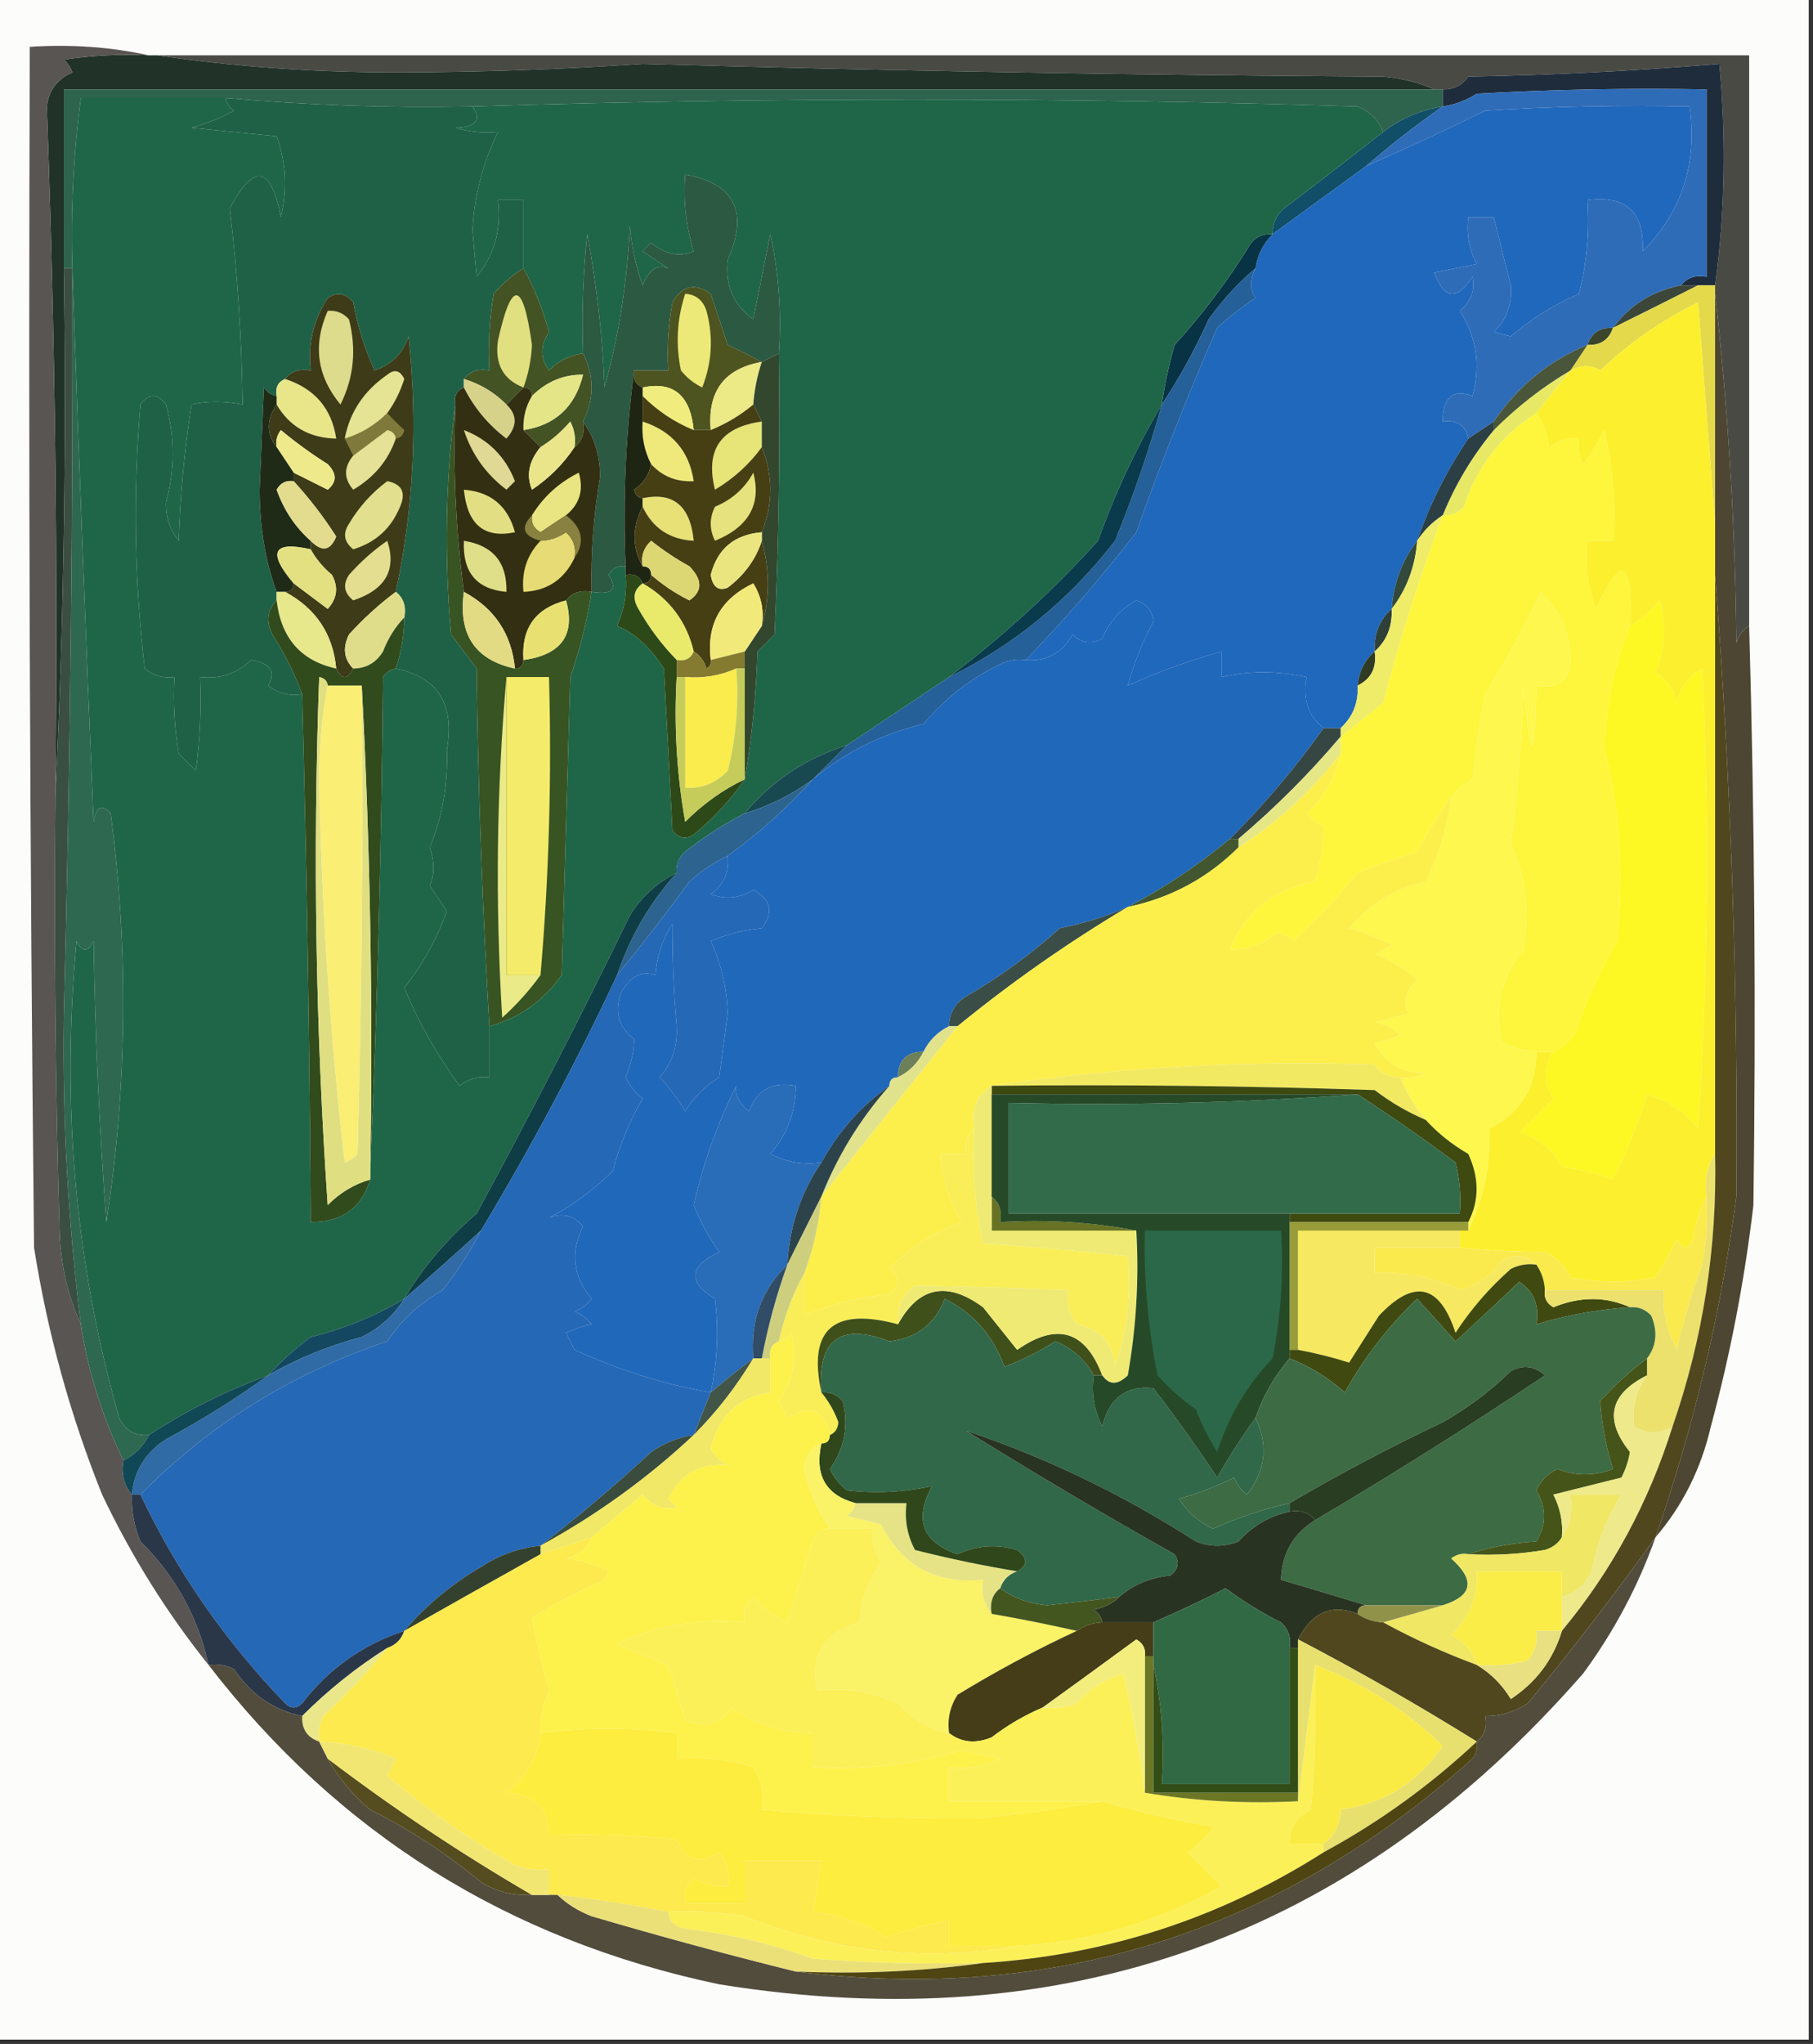 <?xml version="1.0" encoding="UTF-8"?>
<!DOCTYPE svg PUBLIC "-//W3C//DTD SVG 1.1//EN" "http://www.w3.org/Graphics/SVG/1.1/DTD/svg11.dtd">
<svg xmlns="http://www.w3.org/2000/svg" version="1.1" width="213px" height="240px" style="shape-rendering:geometricPrecision; text-rendering:geometricPrecision; image-rendering:optimizeQuality; fill-rule:evenodd; clip-rule:evenodd" xmlns:xlink="http://www.w3.org/1999/xlink">
<rect width="100%" height="100%" fill="#333333" stroke="none"/>
<g><path style="opacity:1" fill="#fcfcfb" d="M -0.5,-0.5 C 70.5,-0.5 141.5,-0.5 212.5,-0.5C 212.5,79.5 212.5,159.5 212.5,239.5C 141.5,239.5 70.5,239.5 -0.5,239.5C -0.5,159.5 -0.5,79.5 -0.5,-0.5 Z"/></g>
<g><path style="opacity:1" fill="#4a4a45" d="M 18.5,6.5 C 80.833,6.5 143.167,6.5 205.5,6.5C 205.5,28.833 205.5,51.167 205.5,73.5C 204.778,73.918 204.278,74.584 204,75.5C 203.854,61.635 203.021,47.969 201.5,34.5C 201.5,34.167 201.5,33.833 201.5,33.5C 202.657,25.01 202.824,16.343 202,7.5C 192.244,8.32 182.41,8.82 172.5,9C 171.756,10.039 170.756,10.539 169.5,10.5C 169.167,10.5 168.833,10.5 168.5,10.5C 166.708,9.691 164.708,9.191 162.5,9C 133.458,8.825 104.458,8.325 75.5,7.5C 65.878,8.155 56.212,8.488 46.5,8.5C 36.809,8.498 27.475,7.832 18.5,6.5 Z"/></g>
<g><path style="opacity:1" fill="#213228" d="M 17.5,6.5 C 17.833,6.5 18.167,6.5 18.5,6.5C 27.475,7.832 36.809,8.498 46.5,8.5C 56.212,8.488 65.878,8.155 75.5,7.5C 104.458,8.325 133.458,8.825 162.5,9C 164.708,9.191 166.708,9.691 168.5,10.5C 114.833,10.5 61.167,10.5 7.5,10.5C 7.5,17.5 7.5,24.5 7.5,31.5C 7.831,52.34 7.497,73.007 6.5,93.5C 6.816,66.475 6.483,39.474 5.5,12.5C 5.728,10.603 6.728,9.27 8.5,8.5C 8.291,7.914 7.957,7.414 7.5,7C 10.817,6.502 14.15,6.335 17.5,6.5 Z"/></g>
<g><path style="opacity:1" fill="#2e634d" d="M 168.5,10.5 C 168.833,10.5 169.167,10.5 169.5,10.5C 169.5,11.167 169.5,11.833 169.5,12.5C 166.881,12.925 164.547,13.925 162.5,15.5C 161.993,14.141 160.993,13.141 159.5,12.5C 124.834,11.412 90.168,11.412 55.5,12.5C 45.806,12.693 36.139,12.36 26.5,11.5C 20.833,11.5 15.167,11.5 9.5,11.5C 8.62,18.123 8.287,24.79 8.5,31.5C 8.167,31.5 7.833,31.5 7.5,31.5C 7.5,24.5 7.5,17.5 7.5,10.5C 61.167,10.5 114.833,10.5 168.5,10.5 Z"/></g>
<g><path style="opacity:1" fill="#1e2c3b" d="M 201.5,33.5 C 200.833,33.5 200.167,33.5 199.5,33.5C 198.833,33.5 198.167,33.5 197.5,33.5C 198.209,32.596 199.209,32.263 200.5,32.5C 200.5,25.167 200.5,17.833 200.5,10.5C 191.494,10.334 182.494,10.5 173.5,11C 172.255,11.791 170.922,12.291 169.5,12.5C 169.5,11.833 169.5,11.167 169.5,10.5C 170.756,10.539 171.756,10.039 172.5,9C 182.41,8.82 192.244,8.32 202,7.5C 202.824,16.343 202.657,25.01 201.5,33.5 Z"/></g>
<g><path style="opacity:1" fill="#114e67" d="M 169.5,12.5 C 166.397,14.655 163.397,16.989 160.5,19.5C 156.833,22.167 153.167,24.833 149.5,27.5C 149.511,25.983 150.177,24.816 151.5,24C 155.235,21.147 158.902,18.313 162.5,15.5C 164.547,13.925 166.881,12.925 169.5,12.5 Z"/></g>
<g><path style="opacity:1" fill="#1f68bc" d="M 172.5,51.5 C 169.954,55.259 167.954,59.259 166.5,63.5C 164.733,65.792 163.733,68.458 163.5,71.5C 162.069,72.78 161.402,74.447 161.5,76.5C 160.326,77.514 159.66,78.847 159.5,80.5C 159.608,82.514 158.942,84.18 157.5,85.5C 156.833,85.5 156.167,85.5 155.5,85.5C 153.692,84.082 153.025,82.082 153.5,79.5C 150.086,78.753 146.753,78.753 143.5,79.5C 143.5,78.5 143.5,77.5 143.5,76.5C 139.695,77.574 136.029,78.908 132.5,80.5C 133.2,77.937 134.2,75.437 135.5,73C 135.387,71.72 134.72,70.887 133.5,70.5C 131.639,71.528 130.305,73.028 129.5,75C 128.216,75.684 127.049,75.517 126,74.5C 124.814,76.677 122.981,77.677 120.5,77.5C 125.034,72.831 129.367,67.831 133.5,62.5C 136.357,54.437 139.524,46.437 143,38.5C 144.41,37.212 145.91,36.046 147.5,35C 146.829,34.014 146.829,32.847 147.5,31.5C 147.733,29.938 148.4,28.605 149.5,27.5C 153.167,24.833 156.833,22.167 160.5,19.5C 165.231,17.425 169.897,15.259 174.5,13C 182.493,12.5 190.493,12.334 198.5,12.5C 199.435,19.185 197.602,24.852 193,29.5C 193.197,24.886 191.031,22.886 186.5,23.5C 186.759,27.24 186.426,30.906 185.5,34.5C 182.567,35.771 179.901,37.438 177.5,39.5C 176.833,39.333 176.167,39.167 175.5,39C 177.007,37.527 177.674,35.693 177.5,33.5C 176.809,30.802 176.142,28.135 175.5,25.5C 174.5,25.5 173.5,25.5 172.5,25.5C 172.261,27.467 172.594,29.3 173.5,31C 171.833,31.333 170.167,31.667 168.5,32C 169.667,35.167 171.167,35.333 173,32.5C 173.333,34.047 172.833,35.38 171.5,36.5C 173.466,39.549 173.966,42.882 173,46.5C 170.679,45.639 169.513,46.639 169.5,49.5C 171.179,49.285 172.179,49.952 172.5,51.5 Z"/></g>
<g><path style="opacity:1" fill="#2f6cb8" d="M 197.5,33.5 C 194.085,34.195 191.418,35.862 189.5,38.5C 187.973,38.427 186.973,39.094 186.5,40.5C 181.957,42.372 178.29,45.372 175.5,49.5C 174.5,50.167 173.5,50.833 172.5,51.5C 172.179,49.952 171.179,49.285 169.5,49.5C 169.513,46.639 170.679,45.639 173,46.5C 173.966,42.882 173.466,39.549 171.5,36.5C 172.833,35.38 173.333,34.047 173,32.5C 171.167,35.333 169.667,35.167 168.5,32C 170.167,31.667 171.833,31.333 173.5,31C 172.594,29.3 172.261,27.467 172.5,25.5C 173.5,25.5 174.5,25.5 175.5,25.5C 176.142,28.135 176.809,30.802 177.5,33.5C 177.674,35.693 177.007,37.527 175.5,39C 176.167,39.167 176.833,39.333 177.5,39.5C 179.901,37.438 182.567,35.771 185.5,34.5C 186.426,30.906 186.759,27.24 186.5,23.5C 191.031,22.886 193.197,24.886 193,29.5C 197.602,24.852 199.435,19.185 198.5,12.5C 190.493,12.334 182.493,12.5 174.5,13C 169.897,15.259 165.231,17.425 160.5,19.5C 163.397,16.989 166.397,14.655 169.5,12.5C 170.922,12.291 172.255,11.791 173.5,11C 182.494,10.5 191.494,10.334 200.5,10.5C 200.5,17.833 200.5,25.167 200.5,32.5C 199.209,32.263 198.209,32.596 197.5,33.5 Z"/></g>
<g><path style="opacity:1" fill="#083344" d="M 149.5,27.5 C 148.4,28.605 147.733,29.938 147.5,31.5C 145.45,33.237 143.617,35.237 142,37.5C 140.378,41.088 138.545,44.421 136.5,47.5C 136.838,45.146 137.338,42.813 138,40.5C 141.385,36.783 144.385,32.783 147,28.5C 147.671,27.748 148.504,27.414 149.5,27.5 Z"/></g>
<g><path style="opacity:1" fill="#3c473a" d="M 197.5,33.5 C 198.167,33.5 198.833,33.5 199.5,33.5C 196.211,35.158 192.877,36.825 189.5,38.5C 191.418,35.862 194.085,34.195 197.5,33.5 Z"/></g>
<g><path style="opacity:1" fill="#1f6648" d="M 26.5,11.5 C 26.611,12.117 26.944,12.617 27.5,13C 25.913,13.862 24.246,14.529 22.5,15C 25.833,15.333 29.167,15.667 32.5,16C 33.617,19.073 33.783,22.24 33,25.5C 31.82,19.435 29.82,19.102 27,24.5C 27.905,32.093 28.405,39.759 28.5,47.5C 26.326,47.08 24.326,47.08 22.5,47.5C 21.671,52.803 21.171,58.136 21,63.5C 19.954,62.228 19.454,60.728 19.5,59C 20.549,55.139 20.549,51.305 19.5,47.5C 18.5,46.167 17.5,46.167 16.5,47.5C 15.624,57.828 15.79,68.161 17,78.5C 18.011,79.337 19.178,79.67 20.5,79.5C 20.335,82.518 20.502,85.518 21,88.5C 21.667,89.167 22.333,89.833 23,90.5C 23.499,86.848 23.665,83.182 23.5,79.5C 25.821,79.771 27.821,79.105 29.5,77.5C 31.824,77.877 32.491,78.877 31.5,80.5C 32.689,81.429 34.022,81.762 35.5,81.5C 36.049,102.162 36.383,122.829 36.5,143.5C 40.14,143.525 42.473,141.858 43.5,138.5C 43.5,138.167 43.5,137.833 43.5,137.5C 44.332,118.338 44.832,99.004 45,79.5C 45.383,78.944 45.883,78.611 46.5,78.5C 51.441,79.515 53.441,82.682 52.5,88C 52.649,92.055 51.982,95.888 50.5,99.5C 51.068,101.204 51.068,102.704 50.5,104C 51.167,105 51.833,106 52.5,107C 51.317,110.274 49.65,113.274 47.5,116C 49.163,120.026 51.33,123.86 54,127.5C 55.011,126.663 56.178,126.33 57.5,126.5C 57.5,124.5 57.5,122.5 57.5,120.5C 60.959,119.564 63.793,117.564 66,114.5C 66.333,102.833 66.667,91.167 67,79.5C 68.143,76.223 68.977,72.89 69.5,69.5C 71.942,69.881 72.609,69.214 71.5,67.5C 71.957,66.703 72.624,66.369 73.5,66.5C 73.5,66.833 73.5,67.167 73.5,67.5C 73.682,69.591 73.348,71.591 72.5,73.5C 74.486,74.279 76.319,75.945 78,78.5C 78.333,84.833 78.667,91.167 79,97.5C 79.718,98.451 80.551,98.617 81.5,98C 83.899,96.02 85.899,93.853 87.5,91.5C 88.326,86.683 88.826,81.683 89,76.5C 89.667,75.833 90.333,75.167 91,74.5C 91.5,63.505 91.666,52.505 91.5,41.5C 91.827,36.786 91.493,32.12 90.5,27.5C 89.833,30.833 89.167,34.167 88.5,37.5C 86.156,35.806 85.156,33.472 85.5,30.5C 87.974,24.869 86.308,21.536 80.5,20.5C 80.26,23.579 80.593,26.579 81.5,29.5C 79.836,30.223 78.169,29.89 76.5,28.5C 76.167,28.833 75.833,29.167 75.5,29.5C 76.5,30.167 77.5,30.833 78.5,31.5C 77.242,30.984 76.242,31.65 75.5,33.5C 74.686,31.234 74.186,28.901 74,26.5C 73.682,33.259 72.682,39.593 71,45.5C 70.833,39.932 70.167,33.932 69,27.5C 68.501,32.155 68.334,36.822 68.5,41.5C 66.956,41.703 65.622,42.37 64.5,43.5C 63.453,42.078 63.453,40.578 64.5,39C 63.778,36.323 62.778,33.823 61.5,31.5C 61.5,28.833 61.5,26.167 61.5,23.5C 60.5,23.5 59.5,23.5 58.5,23.5C 58.938,26.893 58.105,29.893 56,32.5C 55.833,30.667 55.667,28.833 55.5,27C 55.732,22.948 56.732,19.114 58.5,15.5C 56.801,15.66 55.134,15.493 53.5,15C 55.935,14.925 56.602,14.092 55.5,12.5C 90.168,11.412 124.834,11.412 159.5,12.5C 160.993,13.141 161.993,14.141 162.5,15.5C 158.902,18.313 155.235,21.147 151.5,24C 150.177,24.816 149.511,25.983 149.5,27.5C 148.504,27.414 147.671,27.748 147,28.5C 144.385,32.783 141.385,36.783 138,40.5C 137.338,42.813 136.838,45.146 136.5,47.5C 133.546,52.483 131.046,57.816 129,63.5C 123.65,69.414 117.816,74.748 111.5,79.5C 107.476,82.175 103.476,84.842 99.5,87.5C 94.649,89.04 90.649,91.707 87.5,95.5C 85.068,96.75 82.734,98.25 80.5,100C 79.748,100.671 79.414,101.504 79.5,102.5C 77.213,103.619 75.379,105.285 74,107.5C 68.291,119.25 62.291,130.917 56,142.5C 52.558,145.432 49.725,148.765 47.5,152.5C 44.103,154.528 40.436,156.028 36.5,157C 34.602,158.417 32.935,159.917 31.5,161.5C 26.572,163.297 21.905,165.631 17.5,168.5C 15.876,168.64 14.71,167.973 14,166.5C 8.838,148.333 7.172,129.666 9,110.5C 9.667,111.833 10.333,111.833 11,110.5C 11.168,121.515 11.668,132.515 12.5,143.5C 14.954,127.532 15.121,111.532 13,95.5C 11.984,94.366 11.317,94.699 11,96.5C 10.069,74.677 9.236,53.01 8.5,31.5C 8.287,24.79 8.62,18.123 9.5,11.5C 15.167,11.5 20.833,11.5 26.5,11.5 Z"/></g>
<g><path style="opacity:1" fill="#435324" d="M 61.5,31.5 C 62.778,33.823 63.778,36.323 64.5,39C 63.453,40.578 63.453,42.078 64.5,43.5C 65.622,42.37 66.956,41.703 68.5,41.5C 69.833,44.167 69.833,46.833 68.5,49.5C 68.737,50.791 68.404,51.791 67.5,52.5C 67.65,51.448 67.483,50.448 67,49.5C 65.961,50.71 64.794,51.71 63.5,52.5C 62.833,51.833 62.167,51.167 61.5,50.5C 65.239,49.93 67.572,47.764 68.5,44C 66.213,43.972 64.213,44.805 62.5,46.5C 62.5,45.833 62.167,45.5 61.5,45.5C 60.833,46.167 60.167,46.833 59.5,47.5C 58.078,46.075 56.411,45.075 54.5,44.5C 55.209,43.596 56.209,43.263 57.5,43.5C 57.335,40.482 57.502,37.482 58,34.5C 59.039,33.29 60.206,32.29 61.5,31.5 Z"/></g>
<g><path style="opacity:1" fill="#e1e080" d="M 61.5,45.5 C 59.116,44.575 58.116,42.742 58.5,40C 60.107,32.737 61.44,32.904 62.5,40.5C 62.408,42.258 62.075,43.925 61.5,45.5 Z"/></g>
<g><path style="opacity:1" fill="#1f6146" d="M 26.5,11.5 C 36.139,12.36 45.806,12.693 55.5,12.5C 56.602,14.092 55.935,14.925 53.5,15C 55.134,15.493 56.801,15.66 58.5,15.5C 56.732,19.114 55.732,22.948 55.5,27C 55.667,28.833 55.833,30.667 56,32.5C 58.105,29.893 58.938,26.893 58.5,23.5C 59.5,23.5 60.5,23.5 61.5,23.5C 61.5,26.167 61.5,28.833 61.5,31.5C 60.206,32.29 59.039,33.29 58,34.5C 57.502,37.482 57.335,40.482 57.5,43.5C 56.209,43.263 55.209,43.596 54.5,44.5C 54.5,44.833 54.5,45.167 54.5,45.5C 53.662,45.842 53.328,46.508 53.5,47.5C 52.343,56.324 52.176,65.324 53,74.5C 54,75.833 55,77.167 56,78.5C 56.169,92.673 56.669,106.673 57.5,120.5C 57.5,122.5 57.5,124.5 57.5,126.5C 56.178,126.33 55.011,126.663 54,127.5C 51.33,123.86 49.163,120.026 47.5,116C 49.65,113.274 51.317,110.274 52.5,107C 51.833,106 51.167,105 50.5,104C 51.068,102.704 51.068,101.204 50.5,99.5C 51.982,95.888 52.649,92.055 52.5,88C 53.441,82.682 51.441,79.515 46.5,78.5C 47.15,76.565 47.483,74.565 47.5,72.5C 47.737,71.209 47.404,70.209 46.5,69.5C 48.6,59.755 49.1,49.755 48,39.5C 47.333,41.5 46,42.833 44,43.5C 42.852,40.982 42.018,38.316 41.5,35.5C 40.635,34.417 39.635,34.251 38.5,35C 36.821,37.565 36.154,40.398 36.5,43.5C 35.209,43.263 34.209,43.596 33.5,44.5C 32.662,44.842 32.328,45.508 32.5,46.5C 31.883,46.389 31.383,46.056 31,45.5C 30.833,49.5 30.667,53.5 30.5,57.5C 30.509,61.893 31.176,65.893 32.5,69.5C 32.5,69.833 32.5,70.167 32.5,70.5C 31.402,71.601 31.235,72.934 32,74.5C 33.45,76.757 34.617,79.091 35.5,81.5C 34.022,81.762 32.689,81.429 31.5,80.5C 32.491,78.877 31.824,77.877 29.5,77.5C 27.821,79.105 25.821,79.771 23.5,79.5C 23.665,83.182 23.499,86.848 23,90.5C 22.333,89.833 21.667,89.167 21,88.5C 20.502,85.518 20.335,82.518 20.5,79.5C 19.178,79.67 18.011,79.337 17,78.5C 15.79,68.161 15.624,57.828 16.5,47.5C 17.5,46.167 18.5,46.167 19.5,47.5C 20.549,51.305 20.549,55.139 19.5,59C 19.454,60.728 19.954,62.228 21,63.5C 21.171,58.136 21.671,52.803 22.5,47.5C 24.326,47.08 26.326,47.08 28.5,47.5C 28.405,39.759 27.905,32.093 27,24.5C 29.82,19.102 31.82,19.435 33,25.5C 33.783,22.24 33.617,19.073 32.5,16C 29.167,15.667 25.833,15.333 22.5,15C 24.246,14.529 25.913,13.862 27.5,13C 26.944,12.617 26.611,12.117 26.5,11.5 Z"/></g>
<g><path style="opacity:1" fill="#3b452c" d="M 189.5,38.5 C 189.027,39.906 188.027,40.573 186.5,40.5C 186.973,39.094 187.973,38.427 189.5,38.5 Z"/></g>
<g><path style="opacity:1" fill="#e3d94b" d="M 199.5,33.5 C 200.167,33.5 200.833,33.5 201.5,33.5C 201.5,33.833 201.5,34.167 201.5,34.5C 201.5,43.5 201.5,52.5 201.5,61.5C 200.833,52.991 200.167,44.324 199.5,35.5C 195.253,37.582 191.419,40.249 188,43.5C 187.014,42.829 185.847,42.829 184.5,43.5C 185.167,42.5 185.833,41.5 186.5,40.5C 188.027,40.573 189.027,39.906 189.5,38.5C 192.877,36.825 196.211,35.158 199.5,33.5 Z"/></g>
<g><path style="opacity:1" fill="#4e541f" d="M 89.5,42.5 C 85.101,43.278 83.101,45.944 83.5,50.5C 82.833,50.5 82.167,50.5 81.5,50.5C 81.1,46.401 79.1,44.735 75.5,45.5C 74.662,45.158 74.328,44.492 74.5,43.5C 75.833,43.5 77.167,43.5 78.5,43.5C 78.336,40.813 78.503,38.146 79,35.5C 80.153,33.503 81.653,33.17 83.5,34.5C 84.167,36.5 84.833,38.5 85.5,40.5C 86.949,41.172 88.282,41.839 89.5,42.5 Z"/></g>
<g><path style="opacity:1" fill="#ede978" d="M 80.5,34.5 C 81.75,34.577 82.583,35.244 83,36.5C 83.821,39.554 83.655,42.554 82.5,45.5C 81.522,45.023 80.689,44.357 80,43.5C 79.366,40.445 79.532,37.445 80.5,34.5 Z"/></g>
<g><path style="opacity:1" fill="#f0ed7e" d="M 81.5,50.5 C 79.246,49.585 77.246,48.252 75.5,46.5C 75.5,46.167 75.5,45.833 75.5,45.5C 79.1,44.735 81.1,46.401 81.5,50.5 Z"/></g>
<g><path style="opacity:1" fill="#e7e966" d="M 184.5,43.5 C 183.167,45.167 181.833,46.833 180.5,48.5C 176.355,51.146 173.521,54.813 172,59.5C 171.329,60.252 170.496,60.586 169.5,60.5C 170.986,56.863 172.986,53.53 175.5,50.5C 178.233,47.761 181.233,45.427 184.5,43.5 Z"/></g>
<g><path style="opacity:1" fill="#e4e587" d="M 61.5,50.5 C 61.433,49.041 61.766,47.708 62.5,46.5C 64.213,44.805 66.213,43.972 68.5,44C 67.572,47.764 65.239,49.93 61.5,50.5 Z"/></g>
<g><path style="opacity:1" fill="#ece987" d="M 89.5,42.5 C 88.962,44.117 88.629,45.784 88.5,47.5C 86.999,48.752 85.332,49.752 83.5,50.5C 83.101,45.944 85.101,43.278 89.5,42.5 Z"/></g>
<g><path style="opacity:1" fill="#e9e68a" d="M 33.5,44.5 C 36.971,45.633 38.971,47.967 39.5,51.5C 36.348,51.429 34.014,50.095 32.5,47.5C 32.5,47.167 32.5,46.833 32.5,46.5C 32.328,45.508 32.662,44.842 33.5,44.5 Z"/></g>
<g><path style="opacity:1" fill="#d7d28a" d="M 54.5,44.5 C 56.411,45.075 58.078,46.075 59.5,47.5C 60.782,48.708 60.782,50.042 59.5,51.5C 57.359,49.878 55.692,47.878 54.5,45.5C 54.5,45.167 54.5,44.833 54.5,44.5 Z"/></g>
<g><path style="opacity:1" fill="#4a5639" d="M 186.5,40.5 C 185.833,41.5 185.167,42.5 184.5,43.5C 181.233,45.427 178.233,47.761 175.5,50.5C 175.5,50.167 175.5,49.833 175.5,49.5C 178.29,45.372 181.957,42.372 186.5,40.5 Z"/></g>
<g><path style="opacity:1" fill="#3e3b18" d="M 46.5,69.5 C 44.537,70.96 42.704,72.627 41,74.5C 40.235,76.066 40.402,77.399 41.5,78.5C 40.833,79.833 40.167,79.833 39.5,78.5C 39.116,74.445 37.116,71.445 33.5,69.5C 34.167,69.5 34.5,69.167 34.5,68.5C 35.815,69.476 37.148,70.476 38.5,71.5C 39.614,70.277 39.781,68.944 39,67.5C 37.955,66.627 37.122,65.627 36.5,64.5C 36.5,64.167 36.5,63.833 36.5,63.5C 37.824,64.85 38.824,64.683 39.5,63C 38.015,60.683 36.348,58.516 34.5,56.5C 34.5,56.167 34.5,55.833 34.5,55.5C 35.807,56.153 37.14,56.82 38.5,57.5C 39.59,56.609 39.59,55.609 38.5,54.5C 36.578,53.289 34.745,51.956 33,50.5C 32.536,51.094 32.369,51.761 32.5,52.5C 31.28,50.95 31.28,49.284 32.5,47.5C 34.014,50.095 36.348,51.429 39.5,51.5C 38.971,47.967 36.971,45.633 33.5,44.5C 34.209,43.596 35.209,43.263 36.5,43.5C 36.154,40.398 36.821,37.565 38.5,35C 39.635,34.251 40.635,34.417 41.5,35.5C 42.018,38.316 42.852,40.982 44,43.5C 46,42.833 47.333,41.5 48,39.5C 49.1,49.755 48.6,59.755 46.5,69.5 Z"/></g>
<g><path style="opacity:1" fill="#7f7a3b" d="M 45.5,48.5 C 46.091,49.151 46.757,49.818 47.5,50.5C 47.376,51.107 47.043,51.44 46.5,51.5C 46.44,50.957 46.107,50.624 45.5,50.5C 44.148,51.524 42.815,52.524 41.5,53.5C 41.167,52.833 40.833,52.167 40.5,51.5C 42.411,50.925 44.078,49.925 45.5,48.5 Z"/></g>
<g><path style="opacity:1" fill="#e5e494" d="M 45.5,48.5 C 44.078,49.925 42.411,50.925 40.5,51.5C 41.091,48.386 42.758,45.886 45.5,44C 46.332,43.312 46.998,43.479 47.5,44.5C 47.006,46.026 46.339,47.359 45.5,48.5 Z"/></g>
<g><path style="opacity:1" fill="#dddb8c" d="M 38.5,36.5 C 39.496,36.414 40.329,36.748 41,37.5C 41.903,41.033 41.57,44.367 40,47.5C 37.237,44.177 36.737,40.51 38.5,36.5 Z"/></g>
<g><path style="opacity:1" fill="#2b5942" d="M 91.5,41.5 C 90.833,41.833 90.167,42.167 89.5,42.5C 88.282,41.839 86.949,41.172 85.5,40.5C 84.833,38.5 84.167,36.5 83.5,34.5C 81.653,33.17 80.153,33.503 79,35.5C 78.503,38.146 78.336,40.813 78.5,43.5C 77.167,43.5 75.833,43.5 74.5,43.5C 73.508,50.982 73.175,58.648 73.5,66.5C 72.624,66.369 71.957,66.703 71.5,67.5C 72.609,69.214 71.942,69.881 69.5,69.5C 69.403,64.97 69.736,60.47 70.5,56C 70.503,53.516 69.837,51.349 68.5,49.5C 69.833,46.833 69.833,44.167 68.5,41.5C 68.334,36.822 68.501,32.155 69,27.5C 70.167,33.932 70.833,39.932 71,45.5C 72.682,39.593 73.682,33.259 74,26.5C 74.186,28.901 74.686,31.234 75.5,33.5C 76.242,31.65 77.242,30.984 78.5,31.5C 77.5,30.833 76.5,30.167 75.5,29.5C 75.833,29.167 76.167,28.833 76.5,28.5C 78.169,29.89 79.836,30.223 81.5,29.5C 80.593,26.579 80.26,23.579 80.5,20.5C 86.308,21.536 87.974,24.869 85.5,30.5C 85.156,33.472 86.156,35.806 88.5,37.5C 89.167,34.167 89.833,30.833 90.5,27.5C 91.493,32.12 91.827,36.786 91.5,41.5 Z"/></g>
<g><path style="opacity:1" fill="#eee98b" d="M 34.5,55.5 C 33.833,54.5 33.167,53.5 32.5,52.5C 32.369,51.761 32.536,51.094 33,50.5C 34.745,51.956 36.578,53.289 38.5,54.5C 39.59,55.609 39.59,56.609 38.5,57.5C 37.14,56.82 35.807,56.153 34.5,55.5 Z"/></g>
<g><path style="opacity:1" fill="#efe97b" d="M 75.5,49.5 C 78.971,50.633 80.971,52.967 81.5,56.5C 79.486,56.608 77.82,55.942 76.5,54.5C 75.699,52.958 75.366,51.291 75.5,49.5 Z"/></g>
<g><path style="opacity:1" fill="#e7e478" d="M 89.5,49.5 C 89.5,50.5 89.5,51.5 89.5,52.5C 88.066,54.49 86.232,56.157 84,57.5C 82.832,52.827 84.665,50.16 89.5,49.5 Z"/></g>
<g><path style="opacity:1" fill="#1f2b17" d="M 32.5,46.5 C 32.5,46.833 32.5,47.167 32.5,47.5C 31.28,49.284 31.28,50.95 32.5,52.5C 33.167,53.5 33.833,54.5 34.5,55.5C 34.5,55.833 34.5,56.167 34.5,56.5C 33.624,56.369 32.957,56.703 32.5,57.5C 33.361,59.911 34.694,61.911 36.5,63.5C 36.5,63.833 36.5,64.167 36.5,64.5C 32.065,63.498 31.398,64.832 34.5,68.5C 34.5,69.167 34.167,69.5 33.5,69.5C 33.167,69.5 32.833,69.5 32.5,69.5C 31.176,65.893 30.509,61.893 30.5,57.5C 30.667,53.5 30.833,49.5 31,45.5C 31.383,46.056 31.883,46.389 32.5,46.5 Z"/></g>
<g><path style="opacity:1" fill="#e5e197" d="M 46.5,51.5 C 45.604,54.069 43.938,56.069 41.5,57.5C 40.374,56.192 40.374,54.858 41.5,53.5C 42.815,52.524 44.148,51.524 45.5,50.5C 46.107,50.624 46.44,50.957 46.5,51.5 Z"/></g>
<g><path style="opacity:1" fill="#1f2513" d="M 74.5,43.5 C 74.328,44.492 74.662,45.158 75.5,45.5C 75.5,45.833 75.5,46.167 75.5,46.5C 75.5,47.5 75.5,48.5 75.5,49.5C 75.366,51.291 75.699,52.958 76.5,54.5C 76.279,55.735 75.612,56.735 74.5,57.5C 74.624,58.107 74.957,58.44 75.5,58.5C 75.5,58.833 75.5,59.167 75.5,59.5C 74.244,61.941 74.244,64.274 75.5,66.5C 76.167,66.5 76.5,66.833 76.5,67.5C 76.5,68.167 76.167,68.5 75.5,68.5C 75.158,67.662 74.492,67.328 73.5,67.5C 73.5,67.167 73.5,66.833 73.5,66.5C 73.175,58.648 73.508,50.982 74.5,43.5 Z"/></g>
<g><path style="opacity:1" fill="#32472d" d="M 91.5,41.5 C 91.666,52.505 91.5,63.505 91,74.5C 90.333,75.167 89.667,75.833 89,76.5C 88.826,81.683 88.326,86.683 87.5,91.5C 87.5,87.167 87.5,82.833 87.5,78.5C 87.5,77.833 87.5,77.167 87.5,76.5C 88.167,75.5 88.833,74.5 89.5,73.5C 90.444,70.332 90.444,66.999 89.5,63.5C 89.5,63.167 89.5,62.833 89.5,62.5C 90.833,59.167 90.833,55.833 89.5,52.5C 89.5,51.5 89.5,50.5 89.5,49.5C 89.167,48.833 88.833,48.167 88.5,47.5C 88.629,45.784 88.962,44.117 89.5,42.5C 90.167,42.167 90.833,41.833 91.5,41.5 Z"/></g>
<g><path style="opacity:1" fill="#e3db8d" d="M 34.5,56.5 C 36.348,58.516 38.015,60.683 39.5,63C 38.824,64.683 37.824,64.85 36.5,63.5C 34.694,61.911 33.361,59.911 32.5,57.5C 32.957,56.703 33.624,56.369 34.5,56.5 Z"/></g>
<g><path style="opacity:1" fill="#e2e08e" d="M 45.5,56.5 C 47.225,56.843 47.725,57.843 47,59.5C 45.967,62.033 44.133,63.699 41.5,64.5C 40.417,63.635 40.251,62.635 41,61.5C 42.193,59.503 43.693,57.836 45.5,56.5 Z"/></g>
<g><path style="opacity:1" fill="#e8e176" d="M 75.5,59.5 C 75.5,59.167 75.5,58.833 75.5,58.5C 79.1,57.735 81.1,59.401 81.5,63.5C 78.682,63.343 76.682,62.009 75.5,59.5 Z"/></g>
<g><path style="opacity:1" fill="#256099" d="M 147.5,31.5 C 146.829,32.847 146.829,34.014 147.5,35C 145.91,36.046 144.41,37.212 143,38.5C 139.524,46.437 136.357,54.437 133.5,62.5C 129.367,67.831 125.034,72.831 120.5,77.5C 119.448,77.35 118.448,77.517 117.5,78C 114.069,79.642 111.069,81.975 108.5,85C 103.557,86.198 99.224,88.364 95.5,91.5C 96.833,90.167 98.167,88.833 99.5,87.5C 103.476,84.842 107.476,82.175 111.5,79.5C 119.164,75.73 125.664,70.396 131,63.5C 133.14,58.273 134.973,52.94 136.5,47.5C 138.545,44.421 140.378,41.088 142,37.5C 143.617,35.237 145.45,33.237 147.5,31.5 Z"/></g>
<g><path style="opacity:1" fill="#2b3f44" d="M 175.5,49.5 C 175.5,49.833 175.5,50.167 175.5,50.5C 172.986,53.53 170.986,56.863 169.5,60.5C 168.272,61.306 167.272,62.306 166.5,63.5C 167.954,59.259 169.954,55.259 172.5,51.5C 173.5,50.833 174.5,50.167 175.5,49.5 Z"/></g>
<g><path style="opacity:1" fill="#463f13" d="M 75.5,46.5 C 77.246,48.252 79.246,49.585 81.5,50.5C 82.167,50.5 82.833,50.5 83.5,50.5C 85.332,49.752 86.999,48.752 88.5,47.5C 88.833,48.167 89.167,48.833 89.5,49.5C 84.665,50.16 82.832,52.827 84,57.5C 86.232,56.157 88.066,54.49 89.5,52.5C 90.833,55.833 90.833,59.167 89.5,62.5C 86.289,62.765 84.289,64.432 83.5,67.5C 83.733,68.932 84.4,69.432 85.5,69C 87.469,67.5 88.802,65.667 89.5,63.5C 90.444,66.999 90.444,70.332 89.5,73.5C 89.785,71.712 89.452,70.045 88.5,68.5C 84.659,70.33 82.993,73.33 83.5,77.5C 83.565,77.938 83.399,78.272 83,78.5C 82.722,77.584 82.222,76.918 81.5,76.5C 80.655,72.985 78.655,70.319 75.5,68.5C 76.167,68.5 76.5,68.167 76.5,67.5C 77.857,68.685 79.357,69.685 81,70.5C 82.543,69.423 82.543,68.089 81,66.5C 79.414,65.624 77.914,64.624 76.5,63.5C 75.614,64.325 75.281,65.325 75.5,66.5C 74.244,64.274 74.244,61.941 75.5,59.5C 76.682,62.009 78.682,63.343 81.5,63.5C 81.1,59.401 79.1,57.735 75.5,58.5C 74.957,58.44 74.624,58.107 74.5,57.5C 75.612,56.735 76.279,55.735 76.5,54.5C 77.82,55.942 79.486,56.608 81.5,56.5C 80.971,52.967 78.971,50.633 75.5,49.5C 75.5,48.5 75.5,47.5 75.5,46.5 Z"/></g>
<g><path style="opacity:1" fill="#e6e27e" d="M 88.5,55.5 C 89.475,59.201 87.975,61.868 84,63.5C 83.333,62.167 83.333,60.833 84,59.5C 85.992,58.672 87.492,57.339 88.5,55.5 Z"/></g>
<g><path style="opacity:1" fill="#332f12" d="M 54.5,45.5 C 55.692,47.878 57.359,49.878 59.5,51.5C 60.782,50.042 60.782,48.708 59.5,47.5C 60.167,46.833 60.833,46.167 61.5,45.5C 62.167,45.5 62.5,45.833 62.5,46.5C 61.766,47.708 61.433,49.041 61.5,50.5C 62.167,51.167 62.833,51.833 63.5,52.5C 62.133,54.142 61.799,55.808 62.5,57.5C 64.521,56.145 66.188,54.479 67.5,52.5C 68.404,51.791 68.737,50.791 68.5,49.5C 69.837,51.349 70.503,53.516 70.5,56C 69.736,60.47 69.403,64.97 69.5,69.5C 68.209,69.263 67.209,69.596 66.5,70.5C 62.907,71.43 61.241,73.763 61.5,77.5C 61.5,78.167 61.167,78.5 60.5,78.5C 60.103,74.435 58.103,71.435 54.5,69.5C 53.536,62.254 53.203,54.92 53.5,47.5C 53.328,46.508 53.662,45.842 54.5,45.5 Z"/></g>
<g><path style="opacity:1" fill="#e2de83" d="M 54.5,57.5 C 57.665,57.752 59.665,59.418 60.5,62.5C 56.891,63.255 54.891,61.588 54.5,57.5 Z"/></g>
<g><path style="opacity:1" fill="#e9e583" d="M 66.5,60.5 C 65.518,61.141 64.518,61.807 63.5,62.5C 62.703,62.043 62.369,61.376 62.5,60.5C 63.838,58.33 65.672,56.663 68,55.5C 68.599,57.535 68.099,59.202 66.5,60.5 Z"/></g>
<g><path style="opacity:1" fill="#e0d995" d="M 54.5,50.5 C 57.369,51.607 59.369,53.607 60.5,56.5C 60.167,56.833 59.833,57.167 59.5,57.5C 57.09,55.674 55.423,53.34 54.5,50.5 Z"/></g>
<g><path style="opacity:1" fill="#eae58a" d="M 67.5,52.5 C 66.188,54.479 64.521,56.145 62.5,57.5C 61.799,55.808 62.133,54.142 63.5,52.5C 64.794,51.71 65.961,50.71 67,49.5C 67.483,50.448 67.65,51.448 67.5,52.5 Z"/></g>
<g><path style="opacity:1" fill="#e7db75" d="M 67.5,65.5 C 66.292,68.044 64.292,69.377 61.5,69.5C 61.252,67.142 61.919,65.142 63.5,63.5C 64.583,63.461 65.583,63.127 66.5,62.5C 67.386,63.325 67.719,64.325 67.5,65.5 Z"/></g>
<g><path style="opacity:1" fill="#888140" d="M 62.5,60.5 C 62.369,61.376 62.703,62.043 63.5,62.5C 64.518,61.807 65.518,61.141 66.5,60.5C 68.432,61.976 68.765,63.643 67.5,65.5C 67.719,64.325 67.386,63.325 66.5,62.5C 65.583,63.127 64.583,63.461 63.5,63.5C 61.448,62.947 61.115,61.947 62.5,60.5 Z"/></g>
<g><path style="opacity:1" fill="#e3de90" d="M 45.5,63.5 C 46.622,66.906 45.289,69.24 41.5,70.5C 40.417,69.635 40.251,68.635 41,67.5C 42.397,65.93 43.897,64.596 45.5,63.5 Z"/></g>
<g><path style="opacity:1" fill="#eae57f" d="M 89.5,62.5 C 89.5,62.833 89.5,63.167 89.5,63.5C 88.802,65.667 87.469,67.5 85.5,69C 84.4,69.432 83.733,68.932 83.5,67.5C 84.289,64.432 86.289,62.765 89.5,62.5 Z"/></g>
<g><path style="opacity:1" fill="#e3e081" d="M 36.5,64.5 C 37.122,65.627 37.955,66.627 39,67.5C 39.781,68.944 39.614,70.277 38.5,71.5C 37.148,70.476 35.815,69.476 34.5,68.5C 31.398,64.832 32.065,63.498 36.5,64.5 Z"/></g>
<g><path style="opacity:1" fill="#dfde89" d="M 54.5,63.5 C 57.919,64.042 59.586,66.042 59.5,69.5C 55.991,69.192 54.324,67.192 54.5,63.5 Z"/></g>
<g><path style="opacity:1" fill="#ddd773" d="M 76.5,67.5 C 76.5,66.833 76.167,66.5 75.5,66.5C 75.281,65.325 75.614,64.325 76.5,63.5C 77.914,64.624 79.414,65.624 81,66.5C 82.543,68.089 82.543,69.423 81,70.5C 79.357,69.685 77.857,68.685 76.5,67.5 Z"/></g>
<g><path style="opacity:1" fill="#093b4d" d="M 136.5,47.5 C 134.973,52.94 133.14,58.273 131,63.5C 125.664,70.396 119.164,75.73 111.5,79.5C 117.816,74.748 123.65,69.414 129,63.5C 131.046,57.816 133.546,52.483 136.5,47.5 Z"/></g>
<g><path style="opacity:1" fill="#32493b" d="M 166.5,63.5 C 166.267,66.542 165.267,69.208 163.5,71.5C 163.733,68.458 164.733,65.792 166.5,63.5 Z"/></g>
<g><path style="opacity:1" fill="#e0dd8a" d="M 46.5,69.5 C 47.404,70.209 47.737,71.209 47.5,72.5C 46.441,73.6 45.608,74.934 45,76.5C 44.184,77.823 43.017,78.489 41.5,78.5C 40.402,77.399 40.235,76.066 41,74.5C 42.704,72.627 44.537,70.96 46.5,69.5 Z"/></g>
<g><path style="opacity:1" fill="#fdf63c" d="M 180.5,48.5 C 181.29,49.608 181.79,50.942 182,52.5C 183.011,51.663 184.178,51.33 185.5,51.5C 185.351,52.552 185.517,53.552 186,54.5C 186.923,53.241 187.757,51.908 188.5,50.5C 189.492,54.783 189.826,59.116 189.5,63.5C 188.5,63.5 187.5,63.5 186.5,63.5C 186.187,66.247 186.52,68.913 187.5,71.5C 190.51,64.996 191.843,65.662 191.5,73.5C 189.664,77.965 188.664,82.799 188.5,88C 190.28,94.647 190.78,102.147 190,110.5C 187.95,113.979 186.284,117.645 185,121.5C 184.292,122.381 183.458,123.047 182.5,123.5C 181.833,123.5 181.167,123.5 180.5,123.5C 179.345,123.422 178.012,123.088 176.5,122.5C 175.484,118.494 176.317,114.828 179,111.5C 179.77,107.159 179.27,102.992 177.5,99C 178.312,92.915 178.812,86.748 179,80.5C 179.828,89.81 180.328,89.81 180.5,80.5C 183.243,80.923 184.576,79.756 184.5,77C 184.288,74.018 183.121,71.518 181,69.5C 179.102,73.628 176.935,77.628 174.5,81.5C 173.837,84.806 173.337,88.139 173,91.5C 172.005,92.066 171.172,92.733 170.5,93.5C 169.093,95.532 167.76,97.699 166.5,100C 164.129,100.735 161.795,101.568 159.5,102.5C 157.183,105.317 154.683,107.984 152,110.5C 151.439,109.978 150.772,109.645 150,109.5C 148.433,110.856 146.6,111.523 144.5,111.5C 146.305,107.038 149.638,104.372 154.5,103.5C 155.178,101.142 155.512,98.975 155.5,97C 154.692,96.692 154.025,96.192 153.5,95.5C 155.616,93.6 156.949,91.267 157.5,88.5C 157.5,87.833 157.5,87.167 157.5,86.5C 159.148,85.19 160.814,83.857 162.5,82.5C 164.459,74.961 166.792,67.628 169.5,60.5C 170.496,60.586 171.329,60.252 172,59.5C 173.521,54.813 176.355,51.146 180.5,48.5 Z"/></g>
<g><path style="opacity:1" fill="#e7e78b" d="M 32.5,69.5 C 32.833,69.5 33.167,69.5 33.5,69.5C 37.116,71.445 39.116,74.445 39.5,78.5C 35.351,77.595 33.018,74.928 32.5,70.5C 32.5,70.167 32.5,69.833 32.5,69.5 Z"/></g>
<g><path style="opacity:1" fill="#e9ea6b" d="M 75.5,68.5 C 78.655,70.319 80.655,72.985 81.5,76.5C 81.158,77.338 80.492,77.672 79.5,77.5C 77.778,75.747 76.278,73.747 75,71.5C 74.26,70.251 74.427,69.251 75.5,68.5 Z"/></g>
<g><path style="opacity:1" fill="#f1e97a" d="M 89.5,73.5 C 88.833,74.5 88.167,75.5 87.5,76.5C 86.167,76.833 84.833,77.167 83.5,77.5C 82.993,73.33 84.659,70.33 88.5,68.5C 89.452,70.045 89.785,71.712 89.5,73.5 Z"/></g>
<g><path style="opacity:1" fill="#2068ba" d="M 155.5,85.5 C 152.209,90.127 148.542,94.46 144.5,98.5C 140.728,101.623 136.728,104.289 132.5,106.5C 129.946,107.606 127.279,108.439 124.5,109C 121.113,112.053 117.447,114.72 113.5,117C 112.177,117.816 111.511,118.983 111.5,120.5C 110.167,121.167 109.167,122.167 108.5,123.5C 106.5,123.5 105.5,124.5 105.5,126.5C 104.833,126.5 104.5,126.833 104.5,127.5C 101.2,129.808 98.533,132.808 96.5,136.5C 94.396,136.799 92.396,136.466 90.5,135.5C 92.493,133.184 93.493,130.518 93.5,127.5C 90.761,126.965 88.928,127.965 88,130.5C 86.796,129.529 86.296,128.529 86.5,127.5C 84.27,131.962 82.603,136.628 81.5,141.5C 82.26,143.437 83.26,145.27 84.5,147C 80.933,148.707 80.766,150.541 84,152.5C 84.45,156.188 84.283,159.854 83.5,163.5C 78.268,162.619 72.935,160.952 67.5,158.5C 67.167,157.833 66.833,157.167 66.5,156.5C 67.603,156.002 68.603,155.669 69.5,155.5C 68.975,154.808 68.308,154.308 67.5,154C 68.308,153.692 68.975,153.192 69.5,152.5C 67.317,149.867 66.984,147.034 68.5,144C 67.428,142.716 66.095,142.383 64.5,143C 67.263,141.546 69.763,139.713 72,137.5C 72.78,134.488 73.947,131.655 75.5,129C 74.643,128.311 73.977,127.478 73.5,126.5C 74.165,124.899 74.499,123.399 74.5,122C 72.637,120.582 72.137,118.749 73,116.5C 74.101,114.606 75.434,113.939 77,114.5C 77.171,112.285 77.837,110.285 79,108.5C 78.981,112.634 79.148,116.634 79.5,120.5C 79.635,122.808 78.969,124.808 77.5,126.5C 78.646,127.719 79.646,129.052 80.5,130.5C 81.5,128.833 82.833,127.5 84.5,126.5C 84.833,124 85.167,121.5 85.5,119C 85.391,115.965 84.724,113.131 83.5,110.5C 85.423,109.692 87.423,109.192 89.5,109C 90.93,107.12 90.596,105.62 88.5,104.5C 86.902,105.485 85.235,105.651 83.5,105C 85.037,103.89 85.704,102.39 85.5,100.5C 89.172,97.841 92.506,94.841 95.5,91.5C 99.224,88.364 103.557,86.198 108.5,85C 111.069,81.975 114.069,79.642 117.5,78C 118.448,77.517 119.448,77.35 120.5,77.5C 122.981,77.677 124.814,76.677 126,74.5C 127.049,75.517 128.216,75.684 129.5,75C 130.305,73.028 131.639,71.528 133.5,70.5C 134.72,70.887 135.387,71.72 135.5,73C 134.2,75.437 133.2,77.937 132.5,80.5C 136.029,78.908 139.695,77.574 143.5,76.5C 143.5,77.5 143.5,78.5 143.5,79.5C 146.753,78.753 150.086,78.753 153.5,79.5C 153.025,82.082 153.692,84.082 155.5,85.5 Z"/></g>
<g><path style="opacity:1" fill="#2e4038" d="M 163.5,71.5 C 163.598,73.553 162.931,75.22 161.5,76.5C 161.402,74.447 162.069,72.78 163.5,71.5 Z"/></g>
<g><path style="opacity:1" fill="#2e4918" d="M 73.5,67.5 C 74.492,67.328 75.158,67.662 75.5,68.5C 74.427,69.251 74.26,70.251 75,71.5C 76.278,73.747 77.778,75.747 79.5,77.5C 79.5,78.167 79.5,78.833 79.5,79.5C 79.171,85.206 79.505,90.872 80.5,96.5C 82.592,94.395 84.925,92.728 87.5,91.5C 85.899,93.853 83.899,96.02 81.5,98C 80.551,98.617 79.718,98.451 79,97.5C 78.667,91.167 78.333,84.833 78,78.5C 76.319,75.945 74.486,74.279 72.5,73.5C 73.348,71.591 73.682,69.591 73.5,67.5 Z"/></g>
<g><path style="opacity:1" fill="#847b31" d="M 81.5,76.5 C 82.222,76.918 82.722,77.584 83,78.5C 83.399,78.272 83.565,77.938 83.5,77.5C 84.833,77.167 86.167,76.833 87.5,76.5C 87.5,77.167 87.5,77.833 87.5,78.5C 87.167,78.5 86.833,78.5 86.5,78.5C 84.621,79.341 82.621,79.675 80.5,79.5C 80.167,79.5 79.833,79.5 79.5,79.5C 79.5,78.833 79.5,78.167 79.5,77.5C 80.492,77.672 81.158,77.338 81.5,76.5 Z"/></g>
<g><path style="opacity:1" fill="#303b25" d="M 161.5,76.5 C 161.771,78.38 161.104,79.713 159.5,80.5C 159.66,78.847 160.326,77.514 161.5,76.5 Z"/></g>
<g><path style="opacity:1" fill="#eeec69" d="M 169.5,60.5 C 166.792,67.628 164.459,74.961 162.5,82.5C 160.814,83.857 159.148,85.19 157.5,86.5C 157.5,86.167 157.5,85.833 157.5,85.5C 158.942,84.18 159.608,82.514 159.5,80.5C 161.104,79.713 161.771,78.38 161.5,76.5C 162.931,75.22 163.598,73.553 163.5,71.5C 165.267,69.208 166.267,66.542 166.5,63.5C 167.272,62.306 168.272,61.306 169.5,60.5 Z"/></g>
<g><path style="opacity:1" fill="#385423" d="M 53.5,47.5 C 53.203,54.92 53.536,62.254 54.5,69.5C 53.813,74.494 55.813,77.494 60.5,78.5C 61.167,78.5 61.5,78.167 61.5,77.5C 65.959,76.87 67.626,74.537 66.5,70.5C 67.209,69.596 68.209,69.263 69.5,69.5C 68.977,72.89 68.143,76.223 67,79.5C 66.667,91.167 66.333,102.833 66,114.5C 63.793,117.564 60.959,119.564 57.5,120.5C 56.669,106.673 56.169,92.673 56,78.5C 55,77.167 54,75.833 53,74.5C 52.176,65.324 52.343,56.324 53.5,47.5 Z"/></g>
<g><path style="opacity:1" fill="#e8e171" d="M 66.5,70.5 C 67.626,74.537 65.959,76.87 61.5,77.5C 61.241,73.763 62.907,71.43 66.5,70.5 Z"/></g>
<g><path style="opacity:1" fill="#e2db84" d="M 54.5,69.5 C 58.103,71.435 60.103,74.435 60.5,78.5C 55.813,77.494 53.813,74.494 54.5,69.5 Z"/></g>
<g><path style="opacity:1" fill="#ebea88" d="M 59.5,79.5 C 59.5,91.167 59.5,102.833 59.5,114.5C 60.833,114.5 62.167,114.5 63.5,114.5C 62.207,116.296 60.707,117.963 59,119.5C 58.173,105.994 58.34,92.66 59.5,79.5 Z"/></g>
<g><path style="opacity:1" fill="#364643" d="M 155.5,85.5 C 156.167,85.5 156.833,85.5 157.5,85.5C 157.5,85.833 157.5,86.167 157.5,86.5C 153.86,90.806 149.86,94.806 145.5,98.5C 145.167,98.5 144.833,98.5 144.5,98.5C 148.542,94.46 152.209,90.127 155.5,85.5 Z"/></g>
<g><path style="opacity:1" fill="#f9ec4c" d="M 86.5,78.5 C 86.824,82.555 86.491,86.555 85.5,90.5C 84.15,91.95 82.484,92.617 80.5,92.5C 80.5,88.167 80.5,83.833 80.5,79.5C 82.621,79.675 84.621,79.341 86.5,78.5 Z"/></g>
<g><path style="opacity:1" fill="#595552" d="M 17.5,6.5 C 14.15,6.335 10.817,6.502 7.5,7C 7.957,7.414 8.291,7.914 8.5,8.5C 6.728,9.27 5.728,10.603 5.5,12.5C 6.483,39.474 6.816,66.475 6.5,93.5C 6.333,110.503 6.5,127.503 7,144.5C 7.108,148.465 7.941,152.132 9.5,155.5C 10.325,160.982 11.992,166.316 14.5,171.5C 14.232,173.099 14.566,174.432 15.5,175.5C 15.433,177.401 15.767,179.234 16.5,181C 20.616,185.067 23.282,189.901 24.5,195.5C 19.608,189.402 15.441,182.736 12,175.5C 8.253,166.182 5.586,156.515 4,146.5C 3.5,99.501 3.333,52.501 3.5,5.5C 8.363,5.181 13.03,5.514 17.5,6.5 Z"/></g>
<g><path style="opacity:1" fill="#e5e787" d="M 157.5,86.5 C 157.5,87.167 157.5,87.833 157.5,88.5C 154.131,92.869 150.131,96.536 145.5,99.5C 145.5,99.167 145.5,98.833 145.5,98.5C 149.86,94.806 153.86,90.806 157.5,86.5 Z"/></g>
<g><path style="opacity:1" fill="#c5cc5a" d="M 86.5,78.5 C 86.833,78.5 87.167,78.5 87.5,78.5C 87.5,82.833 87.5,87.167 87.5,91.5C 84.925,92.728 82.592,94.395 80.5,96.5C 79.505,90.872 79.171,85.206 79.5,79.5C 79.833,79.5 80.167,79.5 80.5,79.5C 80.5,83.833 80.5,88.167 80.5,92.5C 82.484,92.617 84.15,91.95 85.5,90.5C 86.491,86.555 86.824,82.555 86.5,78.5 Z"/></g>
<g><path style="opacity:1" fill="#184950" d="M 99.5,87.5 C 98.167,88.833 96.833,90.167 95.5,91.5C 93.035,93.314 90.368,94.647 87.5,95.5C 90.649,91.707 94.649,89.04 99.5,87.5 Z"/></g>
<g><path style="opacity:1" fill="#2e6850" d="M 8.5,31.5 C 9.236,53.01 10.069,74.677 11,96.5C 11.317,94.699 11.984,94.366 13,95.5C 15.121,111.532 14.954,127.532 12.5,143.5C 11.668,132.515 11.168,121.515 11,110.5C 10.333,111.833 9.667,111.833 9,110.5C 7.172,129.666 8.838,148.333 14,166.5C 14.71,167.973 15.876,168.64 17.5,168.5C 16.833,169.833 15.833,170.833 14.5,171.5C 11.992,166.316 10.325,160.982 9.5,155.5C 8.001,143.564 7.334,131.564 7.5,119.5C 8.25,90.171 8.583,60.838 8.5,31.5 Z"/></g>
<g><path style="opacity:1" fill="#425730" d="M 144.5,98.5 C 144.833,98.5 145.167,98.5 145.5,98.5C 145.5,98.833 145.5,99.167 145.5,99.5C 141.886,103.101 137.553,105.435 132.5,106.5C 136.728,104.289 140.728,101.623 144.5,98.5 Z"/></g>
<g><path style="opacity:1" fill="#2c648f" d="M 95.5,91.5 C 92.506,94.841 89.172,97.841 85.5,100.5C 83.9,101.252 82.4,102.252 81,103.5C 78.253,107.281 75.419,110.947 72.5,114.5C 74.003,110.001 76.337,106.001 79.5,102.5C 79.414,101.504 79.748,100.671 80.5,100C 82.734,98.25 85.068,96.75 87.5,95.5C 90.368,94.647 93.035,93.314 95.5,91.5 Z"/></g>
<g><path style="opacity:1" fill="#fdf74e" d="M 180.5,123.5 C 180.51,127.665 178.677,130.665 175,132.5C 175.102,136.956 174.268,140.956 172.5,144.5C 172.5,144.167 172.5,143.833 172.5,143.5C 173.8,140.976 173.8,138.309 172.5,135.5C 170.581,134.388 168.914,133.054 167.5,131.5C 166.248,129.999 165.248,128.332 164.5,126.5C 165.552,126.649 166.552,126.483 167.5,126C 164.771,125.995 162.771,124.829 161.5,122.5C 162.397,122.331 163.397,121.998 164.5,121.5C 163.624,120.749 162.624,120.249 161.5,120C 162.833,119.667 164.167,119.333 165.5,119C 164.786,117.657 165.12,116.324 166.5,115C 164.999,113.748 163.332,112.748 161.5,112C 162.167,111.667 162.833,111.333 163.5,111C 161.913,110.138 160.246,109.471 158.5,109C 160.934,106.122 163.934,104.288 167.5,103.5C 169.051,100.381 170.051,97.048 170.5,93.5C 171.172,92.733 172.005,92.066 173,91.5C 173.337,88.139 173.837,84.806 174.5,81.5C 176.935,77.628 179.102,73.628 181,69.5C 183.121,71.518 184.288,74.018 184.5,77C 184.576,79.756 183.243,80.923 180.5,80.5C 180.328,89.81 179.828,89.81 179,80.5C 178.812,86.748 178.312,92.915 177.5,99C 179.27,102.992 179.77,107.159 179,111.5C 176.317,114.828 175.484,118.494 176.5,122.5C 178.012,123.088 179.345,123.422 180.5,123.5 Z"/></g>
<g><path style="opacity:1" fill="#f4eb6a" d="M 59.5,79.5 C 61.167,79.5 62.833,79.5 64.5,79.5C 64.828,91.345 64.495,103.012 63.5,114.5C 62.167,114.5 60.833,114.5 59.5,114.5C 59.5,102.833 59.5,91.167 59.5,79.5 Z"/></g>
<g><path style="opacity:1" fill="#3a4e47" d="M 132.5,106.5 C 125.484,110.674 118.817,115.341 112.5,120.5C 112.167,120.5 111.833,120.5 111.5,120.5C 111.511,118.983 112.177,117.816 113.5,117C 117.447,114.72 121.113,112.053 124.5,109C 127.279,108.439 129.946,107.606 132.5,106.5 Z"/></g>
<g><path style="opacity:1" fill="#0e3d46" d="M 79.5,102.5 C 76.337,106.001 74.003,110.001 72.5,114.5C 67.722,124.72 62.388,134.72 56.5,144.5C 53.485,147.256 50.485,149.923 47.5,152.5C 49.725,148.765 52.558,145.432 56,142.5C 62.291,130.917 68.291,119.25 74,107.5C 75.379,105.285 77.213,103.619 79.5,102.5 Z"/></g>
<g><path style="opacity:1" fill="#fcef4b" d="M 157.5,88.5 C 156.949,91.267 155.616,93.6 153.5,95.5C 154.025,96.192 154.692,96.692 155.5,97C 155.512,98.975 155.178,101.142 154.5,103.5C 149.638,104.372 146.305,107.038 144.5,111.5C 146.6,111.523 148.433,110.856 150,109.5C 150.772,109.645 151.439,109.978 152,110.5C 154.683,107.984 157.183,105.317 159.5,102.5C 161.795,101.568 164.129,100.735 166.5,100C 167.76,97.699 169.093,95.532 170.5,93.5C 170.051,97.048 169.051,100.381 167.5,103.5C 163.934,104.288 160.934,106.122 158.5,109C 160.246,109.471 161.913,110.138 163.5,111C 162.833,111.333 162.167,111.667 161.5,112C 163.332,112.748 164.999,113.748 166.5,115C 165.12,116.324 164.786,117.657 165.5,119C 164.167,119.333 162.833,119.667 161.5,120C 162.624,120.249 163.624,120.749 164.5,121.5C 163.397,121.998 162.397,122.331 161.5,122.5C 162.771,124.829 164.771,125.995 167.5,126C 166.552,126.483 165.552,126.649 164.5,126.5C 163.244,126.539 162.244,126.039 161.5,125C 146.283,124.494 131.283,125.327 116.5,127.5C 114.744,128.552 114.077,130.219 114.5,132.5C 113.596,133.209 113.263,134.209 113.5,135.5C 112.5,135.5 111.5,135.5 110.5,135.5C 110.762,138.501 111.596,141.168 113,143.5C 109.72,144.645 106.887,146.478 104.5,149C 105.833,150 105.833,151 104.5,152C 100.953,152.307 97.62,153.14 94.5,154.5C 94.5,152.833 94.5,151.167 94.5,149.5C 95.578,146.598 96.244,143.598 96.5,140.5C 101.803,133.858 107.136,127.191 112.5,120.5C 118.817,115.341 125.484,110.674 132.5,106.5C 137.553,105.435 141.886,103.101 145.5,99.5C 150.131,96.536 154.131,92.869 157.5,88.5 Z"/></g>
<g><path style="opacity:1" fill="#314b1d" d="M 32.5,70.5 C 33.018,74.928 35.351,77.595 39.5,78.5C 40.167,79.833 40.833,79.833 41.5,78.5C 43.017,78.489 44.184,77.823 45,76.5C 45.608,74.934 46.441,73.6 47.5,72.5C 47.483,74.565 47.15,76.565 46.5,78.5C 45.883,78.611 45.383,78.944 45,79.5C 44.832,99.004 44.332,118.338 43.5,137.5C 43.83,118.326 43.497,99.326 42.5,80.5C 41.167,80.5 39.833,80.5 38.5,80.5C 38.44,79.957 38.107,79.624 37.5,79.5C 36.745,100.167 37.079,120.834 38.5,141.5C 39.94,140.048 41.606,139.048 43.5,138.5C 42.473,141.858 40.14,143.525 36.5,143.5C 36.383,122.829 36.049,102.162 35.5,81.5C 34.617,79.091 33.45,76.757 32,74.5C 31.235,72.934 31.402,71.601 32.5,70.5 Z"/></g>
<g><path style="opacity:1" fill="#3a4f41" d="M 7.5,31.5 C 7.833,31.5 8.167,31.5 8.5,31.5C 8.583,60.838 8.25,90.171 7.5,119.5C 7.334,131.564 8.001,143.564 9.5,155.5C 7.941,152.132 7.108,148.465 7,144.5C 6.5,127.503 6.333,110.503 6.5,93.5C 7.497,73.007 7.831,52.34 7.5,31.5 Z"/></g>
<g><path style="opacity:1" fill="#fdf724" d="M 182.5,123.5 C 183.458,123.047 184.292,122.381 185,121.5C 186.284,117.645 187.95,113.979 190,110.5C 190.78,102.147 190.28,94.647 188.5,88C 188.664,82.799 189.664,77.965 191.5,73.5C 192.794,72.71 193.961,71.71 195,70.5C 195.777,73.429 195.61,76.263 194.5,79C 195.849,79.772 196.682,80.939 197,82.5C 197.415,80.709 198.415,79.376 200,78.5C 200.833,96.509 200.666,114.509 199.5,132.5C 197.867,130.497 195.867,129.164 193.5,128.5C 192.473,131.924 191.14,135.258 189.5,138.5C 187.556,137.811 185.556,137.311 183.5,137C 182.417,134.944 180.75,133.611 178.5,133C 179.833,131.667 181.167,130.333 182.5,129C 181.248,127.172 181.248,125.339 182.5,123.5 Z"/></g>
<g><path style="opacity:1" fill="#6e805a" d="M 108.5,123.5 C 107.833,124.833 106.833,125.833 105.5,126.5C 105.5,124.5 106.5,123.5 108.5,123.5 Z"/></g>
<g><path style="opacity:1" fill="#f2e963" d="M 164.5,126.5 C 165.248,128.332 166.248,129.999 167.5,131.5C 165.391,130.609 163.391,129.442 161.5,128C 146.504,127.5 131.504,127.333 116.5,127.5C 131.283,125.327 146.283,124.494 161.5,125C 162.244,126.039 163.244,126.539 164.5,126.5 Z"/></g>
<g><path style="opacity:1" fill="#296cb7" d="M 96.5,136.5 C 94.068,140.053 92.735,144.053 92.5,148.5C 89.463,151.436 88.13,155.102 88.5,159.5C 86.846,160.75 85.179,162.084 83.5,163.5C 84.283,159.854 84.45,156.188 84,152.5C 80.766,150.541 80.933,148.707 84.5,147C 83.26,145.27 82.26,143.437 81.5,141.5C 82.603,136.628 84.27,131.962 86.5,127.5C 86.296,128.529 86.796,129.529 88,130.5C 88.928,127.965 90.761,126.965 93.5,127.5C 93.493,130.518 92.493,133.184 90.5,135.5C 92.396,136.466 94.396,136.799 96.5,136.5 Z"/></g>
<g><path style="opacity:1" fill="#e1e38c" d="M 111.5,120.5 C 111.833,120.5 112.167,120.5 112.5,120.5C 107.136,127.191 101.803,133.858 96.5,140.5C 98.403,135.693 101.07,131.36 104.5,127.5C 104.5,126.833 104.833,126.5 105.5,126.5C 106.833,125.833 107.833,124.833 108.5,123.5C 109.167,122.167 110.167,121.167 111.5,120.5 Z"/></g>
<g><path style="opacity:1" fill="#3f4a11" d="M 116.5,128.5 C 116.5,128.167 116.5,127.833 116.5,127.5C 131.504,127.333 146.504,127.5 161.5,128C 163.391,129.442 165.391,130.609 167.5,131.5C 168.914,133.054 170.581,134.388 172.5,135.5C 173.8,138.309 173.8,140.976 172.5,143.5C 165.5,143.5 158.5,143.5 151.5,143.5C 151.5,143.167 151.5,142.833 151.5,142.5C 158.167,142.5 164.833,142.5 171.5,142.5C 171.662,140.473 171.495,138.473 171,136.5C 167.225,133.7 163.392,131.034 159.5,128.5C 145.167,128.5 130.833,128.5 116.5,128.5 Z"/></g>
<g><path style="opacity:1" fill="#dfdf82" d="M 38.5,80.5 C 37.835,83.984 37.501,87.651 37.5,91.5C 37.782,106.567 38.782,121.567 40.5,136.5C 41.086,136.291 41.586,135.957 42,135.5C 42.5,117.17 42.667,98.836 42.5,80.5C 43.497,99.326 43.83,118.326 43.5,137.5C 43.5,137.833 43.5,138.167 43.5,138.5C 41.606,139.048 39.94,140.048 38.5,141.5C 37.079,120.834 36.745,100.167 37.5,79.5C 38.107,79.624 38.44,79.957 38.5,80.5 Z"/></g>
<g><path style="opacity:1" fill="#faee74" d="M 38.5,80.5 C 39.833,80.5 41.167,80.5 42.5,80.5C 42.667,98.836 42.5,117.17 42,135.5C 41.586,135.957 41.086,136.291 40.5,136.5C 38.782,121.567 37.782,106.567 37.5,91.5C 37.501,87.651 37.835,83.984 38.5,80.5 Z"/></g>
<g><path style="opacity:1" fill="#fcf02e" d="M 201.5,61.5 C 201.5,63.5 201.5,65.5 201.5,67.5C 201.5,90.167 201.5,112.833 201.5,135.5C 200.549,136.919 200.216,138.585 200.5,140.5C 199.698,141.952 199.198,143.618 199,145.5C 198.333,146.833 197.667,146.833 197,145.5C 196.293,147.081 195.46,148.581 194.5,150C 191.167,150.667 187.833,150.667 184.5,150C 183.833,148.667 182.833,147.667 181.5,147C 178.059,146.984 174.726,146.817 171.5,146.5C 171.5,145.833 171.5,145.167 171.5,144.5C 171.833,144.5 172.167,144.5 172.5,144.5C 174.268,140.956 175.102,136.956 175,132.5C 178.677,130.665 180.51,127.665 180.5,123.5C 181.167,123.5 181.833,123.5 182.5,123.5C 181.248,125.339 181.248,127.172 182.5,129C 181.167,130.333 179.833,131.667 178.5,133C 180.75,133.611 182.417,134.944 183.5,137C 185.556,137.311 187.556,137.811 189.5,138.5C 191.14,135.258 192.473,131.924 193.5,128.5C 195.867,129.164 197.867,130.497 199.5,132.5C 200.666,114.509 200.833,96.509 200,78.5C 198.415,79.376 197.415,80.709 197,82.5C 196.682,80.939 195.849,79.772 194.5,79C 195.61,76.263 195.777,73.429 195,70.5C 193.961,71.71 192.794,72.71 191.5,73.5C 191.843,65.662 190.51,64.996 187.5,71.5C 186.52,68.913 186.187,66.247 186.5,63.5C 187.5,63.5 188.5,63.5 189.5,63.5C 189.826,59.116 189.492,54.783 188.5,50.5C 187.757,51.908 186.923,53.241 186,54.5C 185.517,53.552 185.351,52.552 185.5,51.5C 184.178,51.33 183.011,51.663 182,52.5C 181.79,50.942 181.29,49.608 180.5,48.5C 181.833,46.833 183.167,45.167 184.5,43.5C 185.847,42.829 187.014,42.829 188,43.5C 191.419,40.249 195.253,37.582 199.5,35.5C 200.167,44.324 200.833,52.991 201.5,61.5 Z"/></g>
<g><path style="opacity:1" fill="#2d434c" d="M 104.5,127.5 C 101.07,131.36 98.403,135.693 96.5,140.5C 95.167,143.167 93.833,145.833 92.5,148.5C 92.735,144.053 94.068,140.053 96.5,136.5C 98.533,132.808 101.2,129.808 104.5,127.5 Z"/></g>
<g><path style="opacity:1" fill="#316b4a" d="M 159.5,128.5 C 163.392,131.034 167.225,133.7 171,136.5C 171.495,138.473 171.662,140.473 171.5,142.5C 164.833,142.5 158.167,142.5 151.5,142.5C 140.5,142.5 129.5,142.5 118.5,142.5C 118.5,138.167 118.5,133.833 118.5,129.5C 132.344,129.829 146.01,129.496 159.5,128.5 Z"/></g>
<g><path style="opacity:1" fill="#2568b6" d="M 85.5,100.5 C 85.704,102.39 85.037,103.89 83.5,105C 85.235,105.651 86.902,105.485 88.5,104.5C 90.596,105.62 90.93,107.12 89.5,109C 87.423,109.192 85.423,109.692 83.5,110.5C 84.724,113.131 85.391,115.965 85.5,119C 85.167,121.5 84.833,124 84.5,126.5C 82.833,127.5 81.5,128.833 80.5,130.5C 79.646,129.052 78.646,127.719 77.5,126.5C 78.969,124.808 79.635,122.808 79.5,120.5C 79.148,116.634 78.981,112.634 79,108.5C 77.837,110.285 77.171,112.285 77,114.5C 75.434,113.939 74.101,114.606 73,116.5C 72.137,118.749 72.637,120.582 74.5,122C 74.499,123.399 74.165,124.899 73.5,126.5C 73.977,127.478 74.643,128.311 75.5,129C 73.947,131.655 72.78,134.488 72,137.5C 69.763,139.713 67.263,141.546 64.5,143C 66.095,142.383 67.428,142.716 68.5,144C 66.984,147.034 67.317,149.867 69.5,152.5C 68.975,153.192 68.308,153.692 67.5,154C 68.308,154.308 68.975,154.808 69.5,155.5C 68.603,155.669 67.603,156.002 66.5,156.5C 66.833,157.167 67.167,157.833 67.5,158.5C 72.935,160.952 78.268,162.619 83.5,163.5C 82.833,165.167 82.167,166.833 81.5,168.5C 79.688,168.771 78.022,169.438 76.5,170.5C 72.25,174.43 67.917,178.097 63.5,181.5C 60.984,181.755 58.65,182.589 56.5,184C 52.988,186.061 49.988,188.561 47.5,191.5C 42.643,193.098 38.643,195.931 35.5,200C 34.833,200.667 34.167,200.667 33.5,200C 26.446,192.7 20.779,184.533 16.5,175.5C 24.638,167.253 34.305,161.253 45.5,157.5C 47.19,154.976 49.357,152.976 52,151.5C 53.75,149.266 55.25,146.932 56.5,144.5C 62.388,134.72 67.722,124.72 72.5,114.5C 75.419,110.947 78.253,107.281 81,103.5C 82.4,102.252 83.9,101.252 85.5,100.5 Z"/></g>
<g><path style="opacity:1" fill="#677225" d="M 116.5,140.5 C 117.404,141.209 117.737,142.209 117.5,143.5C 123.026,143.179 128.36,143.512 133.5,144.5C 127.833,144.5 122.167,144.5 116.5,144.5C 116.5,143.167 116.5,141.833 116.5,140.5 Z"/></g>
<g><path style="opacity:1" fill="#989c39" d="M 151.5,143.5 C 158.5,143.5 165.5,143.5 172.5,143.5C 172.5,143.833 172.5,144.167 172.5,144.5C 172.167,144.5 171.833,144.5 171.5,144.5C 165.167,144.5 158.833,144.5 152.5,144.5C 152.5,149.167 152.5,153.833 152.5,158.5C 152.167,158.5 151.833,158.5 151.5,158.5C 151.5,153.5 151.5,148.5 151.5,143.5 Z"/></g>
<g><path style="opacity:1" fill="#f9ee58" d="M 114.5,132.5 C 114.2,137.099 114.533,141.599 115.5,146C 121.189,146.373 126.855,146.873 132.5,147.5C 132.931,152.032 132.431,156.365 131,160.5C 130.737,157.736 129.237,156.069 126.5,155.5C 125.571,154.311 125.238,152.978 125.5,151.5C 119.48,151.239 113.48,151.072 107.5,151C 105.963,152.11 105.297,153.61 105.5,155.5C 97.891,153.451 94.891,156.118 96.5,163.5C 97.355,164.531 98.022,165.697 98.5,167C 98.43,167.765 98.097,168.265 97.5,168.5C 96.868,165.508 95.201,164.841 92.5,166.5C 92.167,165.833 91.833,165.167 91.5,164.5C 93.216,162.085 93.716,159.418 93,156.5C 92.617,157.056 92.117,157.389 91.5,157.5C 92.129,154.603 93.129,151.936 94.5,149.5C 94.5,151.167 94.5,152.833 94.5,154.5C 97.62,153.14 100.953,152.307 104.5,152C 105.833,151 105.833,150 104.5,149C 106.887,146.478 109.72,144.645 113,143.5C 111.596,141.168 110.762,138.501 110.5,135.5C 111.5,135.5 112.5,135.5 113.5,135.5C 113.263,134.209 113.596,133.209 114.5,132.5 Z"/></g>
<g><path style="opacity:1" fill="#cdcf7f" d="M 96.5,140.5 C 96.244,143.598 95.578,146.598 94.5,149.5C 93.129,151.936 92.129,154.603 91.5,157.5C 90.662,157.842 90.328,158.508 90.5,159.5C 90.167,159.5 89.833,159.5 89.5,159.5C 90.207,155.752 91.207,152.086 92.5,148.5C 93.833,145.833 95.167,143.167 96.5,140.5 Z"/></g>
<g><path style="opacity:1" fill="#f6e860" d="M 171.5,144.5 C 171.5,145.167 171.5,145.833 171.5,146.5C 168.167,146.5 164.833,146.5 161.5,146.5C 161.5,147.5 161.5,148.5 161.5,149.5C 165.013,149.307 168.346,149.974 171.5,151.5C 173.556,150.952 175.223,149.786 176.5,148C 178.066,147.235 179.399,147.402 180.5,148.5C 179.448,148.351 178.448,148.517 177.5,149C 174.979,151.22 172.812,153.72 171,156.5C 169.128,150.782 166.128,150.115 162,154.5C 160.833,156.333 159.667,158.167 158.5,160C 156.65,159.405 154.65,158.905 152.5,158.5C 152.5,153.833 152.5,149.167 152.5,144.5C 158.833,144.5 165.167,144.5 171.5,144.5 Z"/></g>
<g><path style="opacity:1" fill="#faea4d" d="M 200.5,140.5 C 200.664,143.187 200.497,145.854 200,148.5C 198.791,151.707 197.791,155.041 197,158.5C 195.798,156.323 195.298,153.989 195.5,151.5C 190.833,151.5 186.167,151.5 181.5,151.5C 181.443,150.391 181.11,149.391 180.5,148.5C 179.399,147.402 178.066,147.235 176.5,148C 175.223,149.786 173.556,150.952 171.5,151.5C 168.346,149.974 165.013,149.307 161.5,149.5C 161.5,148.5 161.5,147.5 161.5,146.5C 164.833,146.5 168.167,146.5 171.5,146.5C 174.726,146.817 178.059,146.984 181.5,147C 182.833,147.667 183.833,148.667 184.5,150C 187.833,150.667 191.167,150.667 194.5,150C 195.46,148.581 196.293,147.081 197,145.5C 197.667,146.833 198.333,146.833 199,145.5C 199.198,143.618 199.698,141.952 200.5,140.5 Z"/></g>
<g><path style="opacity:1" fill="#304c66" d="M 92.5,148.5 C 91.207,152.086 90.207,155.752 89.5,159.5C 89.167,159.5 88.833,159.5 88.5,159.5C 88.13,155.102 89.463,151.436 92.5,148.5 Z"/></g>
<g><path style="opacity:1" fill="#144861" d="M 47.5,152.5 C 46.284,154.451 44.617,155.951 42.5,157C 38.569,158.028 34.903,159.528 31.5,161.5C 32.935,159.917 34.602,158.417 36.5,157C 40.436,156.028 44.103,154.528 47.5,152.5 Z"/></g>
<g><path style="opacity:1" fill="#40501b" d="M 129.5,161.5 C 129.167,161.5 128.833,161.5 128.5,161.5C 127.507,159.677 126.007,158.344 124,157.5C 122.105,158.689 120.105,159.689 118,160.5C 116.726,156.894 114.393,154.227 111,152.5C 109.859,155.472 107.692,157.139 104.5,157.5C 98.708,155.29 96.041,157.29 96.5,163.5C 94.891,156.118 97.891,153.451 105.5,155.5C 107.941,151.06 111.274,150.393 115.5,153.5C 116.833,155.167 118.167,156.833 119.5,158.5C 124.176,155.232 127.509,156.232 129.5,161.5 Z"/></g>
<g><path style="opacity:1" fill="#404a10" d="M 180.5,148.5 C 181.11,149.391 181.443,150.391 181.5,151.5C 181.369,152.376 181.702,153.043 182.5,153.5C 185.635,152.217 188.635,152.217 191.5,153.5C 187.751,153.751 184.085,154.417 180.5,155.5C 180.884,153.335 180.217,151.668 178.5,150.5C 175.988,152.897 173.488,155.231 171,157.5C 169.498,155.825 167.998,154.159 166.5,152.5C 163.093,155.738 160.259,159.405 158,163.5C 156.001,161.747 153.835,160.413 151.5,159.5C 151.5,159.167 151.5,158.833 151.5,158.5C 151.833,158.5 152.167,158.5 152.5,158.5C 154.65,158.905 156.65,159.405 158.5,160C 159.667,158.167 160.833,156.333 162,154.5C 166.128,150.115 169.128,150.782 171,156.5C 172.812,153.72 174.979,151.22 177.5,149C 178.448,148.517 179.448,148.351 180.5,148.5 Z"/></g>
<g><path style="opacity:1" fill="#efea74" d="M 116.5,127.5 C 116.5,127.833 116.5,128.167 116.5,128.5C 116.5,132.5 116.5,136.5 116.5,140.5C 116.5,141.833 116.5,143.167 116.5,144.5C 122.167,144.5 127.833,144.5 133.5,144.5C 133.829,150.206 133.495,155.872 132.5,161.5C 131.313,162.653 130.313,162.653 129.5,161.5C 127.509,156.232 124.176,155.232 119.5,158.5C 118.167,156.833 116.833,155.167 115.5,153.5C 111.274,150.393 107.941,151.06 105.5,155.5C 105.297,153.61 105.963,152.11 107.5,151C 113.48,151.072 119.48,151.239 125.5,151.5C 125.238,152.978 125.571,154.311 126.5,155.5C 129.237,156.069 130.737,157.736 131,160.5C 132.431,156.365 132.931,152.032 132.5,147.5C 126.855,146.873 121.189,146.373 115.5,146C 114.533,141.599 114.2,137.099 114.5,132.5C 114.077,130.219 114.744,128.552 116.5,127.5 Z"/></g>
<g><path style="opacity:1" fill="#4d4632" d="M 201.5,34.5 C 203.021,47.969 203.854,61.635 204,75.5C 204.278,74.584 204.778,73.918 205.5,73.5C 206.14,96.166 206.307,118.832 206,141.5C 204.97,150.287 203.303,158.954 201,167.5C 199.841,172.485 197.675,176.818 194.5,180.5C 199.019,167.452 202.186,154.119 204,140.5C 204.193,115.982 203.359,91.648 201.5,67.5C 201.5,65.5 201.5,63.5 201.5,61.5C 201.5,52.5 201.5,43.5 201.5,34.5 Z"/></g>
<g><path style="opacity:1" fill="#306849" d="M 128.5,161.5 C 128.201,163.604 128.534,165.604 129.5,167.5C 130.31,164.168 132.31,162.668 135.5,163C 138.123,166.412 140.623,169.912 143,173.5C 144.419,171.007 145.919,168.674 147.5,166.5C 149.021,169.705 148.688,172.705 146.5,175.5C 145.808,174.975 145.308,174.308 145,173.5C 142.929,174.525 140.762,175.358 138.5,176C 139.52,177.556 140.853,178.722 142.5,179.5C 145.422,178.202 148.422,177.202 151.5,176.5C 151.5,176.833 151.5,177.167 151.5,177.5C 149.146,178.013 147.146,179.179 145.5,181C 143.833,181.667 142.167,181.667 140.5,181C 131.933,175.493 122.933,171.16 113.5,168C 121.565,173.02 129.732,177.853 138,182.5C 138.617,183.449 138.451,184.282 137.5,185C 135.148,185.24 133.148,186.073 131.5,187.5C 128.681,187.869 125.848,188.202 123,188.5C 120.879,188.302 119.046,187.636 117.5,186.5C 117.833,185.5 118.5,184.833 119.5,184.5C 120.774,183.811 120.774,182.977 119.5,182C 117.101,181.289 114.768,181.456 112.5,182.5C 108.359,181.083 107.359,178.416 109.5,174.5C 106.183,175.221 102.849,175.388 99.5,175C 98.643,174.311 97.977,173.478 97.5,172.5C 99.225,170.043 99.725,167.377 99,164.5C 98.329,163.748 97.496,163.414 96.5,163.5C 96.041,157.29 98.708,155.29 104.5,157.5C 107.692,157.139 109.859,155.472 111,152.5C 114.393,154.227 116.726,156.894 118,160.5C 120.105,159.689 122.105,158.689 124,157.5C 126.007,158.344 127.507,159.677 128.5,161.5 Z"/></g>
<g><path style="opacity:1" fill="#306ba5" d="M 56.5,144.5 C 55.25,146.932 53.75,149.266 52,151.5C 49.357,152.976 47.19,154.976 45.5,157.5C 34.305,161.253 24.638,167.253 16.5,175.5C 16.167,175.5 15.833,175.5 15.5,175.5C 15.744,172.737 17.077,170.571 19.5,169C 23.732,166.725 27.732,164.225 31.5,161.5C 34.903,159.528 38.569,158.028 42.5,157C 44.617,155.951 46.284,154.451 47.5,152.5C 50.485,149.923 53.485,147.256 56.5,144.5 Z"/></g>
<g><path style="opacity:1" fill="#415548" d="M 88.5,159.5 C 86.518,162.81 84.185,165.81 81.5,168.5C 82.167,166.833 82.833,165.167 83.5,163.5C 85.179,162.084 86.846,160.75 88.5,159.5 Z"/></g>
<g><path style="opacity:1" fill="#ebe16c" d="M 201.5,135.5 C 201.749,146.493 200.083,157.16 196.5,167.5C 194.914,168.413 193.414,168.413 192,167.5C 191.678,165.311 192.178,163.311 193.5,161.5C 193.5,160.833 193.5,160.167 193.5,159.5C 194.613,158.054 194.78,156.387 194,154.5C 193.329,153.748 192.496,153.414 191.5,153.5C 188.635,152.217 185.635,152.217 182.5,153.5C 181.702,153.043 181.369,152.376 181.5,151.5C 186.167,151.5 190.833,151.5 195.5,151.5C 195.298,153.989 195.798,156.323 197,158.5C 197.791,155.041 198.791,151.707 200,148.5C 200.497,145.854 200.664,143.187 200.5,140.5C 200.216,138.585 200.549,136.919 201.5,135.5 Z"/></g>
<g><path style="opacity:1" fill="#264a28" d="M 116.5,128.5 C 130.833,128.5 145.167,128.5 159.5,128.5C 146.01,129.496 132.344,129.829 118.5,129.5C 118.5,133.833 118.5,138.167 118.5,142.5C 129.5,142.5 140.5,142.5 151.5,142.5C 151.5,142.833 151.5,143.167 151.5,143.5C 151.5,148.5 151.5,153.5 151.5,158.5C 151.5,158.833 151.5,159.167 151.5,159.5C 149.718,161.606 148.385,163.939 147.5,166.5C 145.919,168.674 144.419,171.007 143,173.5C 140.623,169.912 138.123,166.412 135.5,163C 132.31,162.668 130.31,164.168 129.5,167.5C 128.534,165.604 128.201,163.604 128.5,161.5C 128.833,161.5 129.167,161.5 129.5,161.5C 130.313,162.653 131.313,162.653 132.5,161.5C 133.495,155.872 133.829,150.206 133.5,144.5C 128.36,143.512 123.026,143.179 117.5,143.5C 117.737,142.209 117.404,141.209 116.5,140.5C 116.5,136.5 116.5,132.5 116.5,128.5 Z"/></g>
<g><path style="opacity:1" fill="#2b6849" d="M 134.5,144.5 C 139.833,144.5 145.167,144.5 150.5,144.5C 150.827,149.544 150.494,154.544 149.5,159.5C 146.503,162.631 144.337,166.298 143,170.5C 142.02,168.941 141.187,167.274 140.5,165.5C 138.851,164.352 137.351,163.019 136,161.5C 134.869,155.888 134.369,150.221 134.5,144.5 Z"/></g>
<g><path style="opacity:1" fill="#114856" d="M 31.5,161.5 C 27.732,164.225 23.732,166.725 19.5,169C 17.077,170.571 15.744,172.737 15.5,175.5C 14.566,174.432 14.232,173.099 14.5,171.5C 15.833,170.833 16.833,169.833 17.5,168.5C 21.905,165.631 26.572,163.297 31.5,161.5 Z"/></g>
<g><path style="opacity:1" fill="#394c3e" d="M 81.5,168.5 C 76.082,173.576 70.082,177.909 63.5,181.5C 67.917,178.097 72.25,174.43 76.5,170.5C 78.022,169.438 79.688,168.771 81.5,168.5 Z"/></g>
<g><path style="opacity:1" fill="#3c6b44" d="M 191.5,153.5 C 192.496,153.414 193.329,153.748 194,154.5C 194.78,156.387 194.613,158.054 193.5,159.5C 191.537,160.96 189.704,162.627 188,164.5C 188.158,167.179 188.658,169.846 189.5,172.5C 187.248,173.333 185.081,173.333 183,172.5C 181.842,172.998 181.009,173.831 180.5,175C 181.692,177.055 181.692,179.055 180.5,181C 177.635,181.183 174.969,181.683 172.5,182.5C 171.761,182.369 171.094,182.536 170.5,183C 173.362,185.558 173.029,187.391 169.5,188.5C 166.5,188.5 163.5,188.5 160.5,188.5C 157.261,187.51 153.928,186.51 150.5,185.5C 150.599,182.414 151.932,180.081 154.5,178.5C 163.645,173.092 172.645,167.426 181.5,161.5C 180.277,160.386 178.944,160.219 177.5,161C 175.077,163.357 172.41,165.357 169.5,167C 163.362,169.903 157.362,173.069 151.5,176.5C 148.422,177.202 145.422,178.202 142.5,179.5C 140.853,178.722 139.52,177.556 138.5,176C 140.762,175.358 142.929,174.525 145,173.5C 145.308,174.308 145.808,174.975 146.5,175.5C 148.688,172.705 149.021,169.705 147.5,166.5C 148.385,163.939 149.718,161.606 151.5,159.5C 153.835,160.413 156.001,161.747 158,163.5C 160.259,159.405 163.093,155.738 166.5,152.5C 167.998,154.159 169.498,155.825 171,157.5C 173.488,155.231 175.988,152.897 178.5,150.5C 180.217,151.668 180.884,153.335 180.5,155.5C 184.085,154.417 187.751,153.751 191.5,153.5 Z"/></g>
<g><path style="opacity:1" fill="#f0e866" d="M 88.5,159.5 C 88.833,159.5 89.167,159.5 89.5,159.5C 89.833,159.5 90.167,159.5 90.5,159.5C 90.5,160.833 90.5,162.167 90.5,163.5C 86.779,164.06 84.445,166.226 83.5,170C 83.905,170.945 84.572,171.612 85.5,172C 82.175,171.775 79.842,173.108 78.5,176C 78.833,176.333 79.167,176.667 79.5,177C 77.953,177.333 76.62,176.833 75.5,175.5C 73.429,177.185 71.429,178.852 69.5,180.5C 67.5,181.167 65.5,181.833 63.5,182.5C 63.5,182.167 63.5,181.833 63.5,181.5C 70.082,177.909 76.082,173.576 81.5,168.5C 84.185,165.81 86.518,162.81 88.5,159.5 Z"/></g>
<g><path style="opacity:1" fill="#283d21" d="M 154.5,178.5 C 153.791,177.596 152.791,177.263 151.5,177.5C 151.5,177.167 151.5,176.833 151.5,176.5C 157.362,173.069 163.362,169.903 169.5,167C 172.41,165.357 175.077,163.357 177.5,161C 178.944,160.219 180.277,160.386 181.5,161.5C 172.645,167.426 163.645,173.092 154.5,178.5 Z"/></g>
<g><path style="opacity:1" fill="#45551a" d="M 193.5,159.5 C 193.5,160.167 193.5,160.833 193.5,161.5C 189.103,163.689 188.436,166.689 191.5,170.5C 191.32,171.554 190.987,172.554 190.5,173.5C 187.833,174.167 185.167,174.833 182.5,175.5C 183.309,177.071 183.643,178.738 183.5,180.5C 183.082,181.222 182.416,181.722 181.5,182C 178.518,182.498 175.518,182.665 172.5,182.5C 174.969,181.683 177.635,181.183 180.5,181C 181.692,179.055 181.692,177.055 180.5,175C 181.009,173.831 181.842,172.998 183,172.5C 185.081,173.333 187.248,173.333 189.5,172.5C 188.658,169.846 188.158,167.179 188,164.5C 189.704,162.627 191.537,160.96 193.5,159.5 Z"/></g>
<g><path style="opacity:1" fill="#fdf14c" d="M 97.5,168.5 C 97.5,169.167 97.167,169.5 96.5,169.5C 95.306,169.97 94.64,170.97 94.5,172.5C 95.057,175.046 96.057,177.379 97.5,179.5C 96.503,179.47 95.836,179.97 95.5,181C 94.437,184.153 93.437,187.32 92.5,190.5C 90.884,189.885 89.55,188.885 88.5,187.5C 87.614,188.325 87.281,189.325 87.5,190.5C 82.211,190.024 77.211,190.858 72.5,193C 74.46,193.931 76.46,194.764 78.5,195.5C 79.221,197.686 79.888,199.853 80.5,202C 82.749,202.863 84.582,202.363 86,200.5C 88.8,202.495 91.967,203.495 95.5,203.5C 95.5,204.833 95.5,206.167 95.5,207.5C 101.54,207.847 107.373,207.18 113,205.5C 114.5,205.833 116,206.167 117.5,206.5C 115.604,207.466 113.604,207.799 111.5,207.5C 111.5,208.833 111.5,210.167 111.5,211.5C 117.5,211.5 123.5,211.5 129.5,211.5C 124.841,212.37 120.008,213.036 115,213.5C 106.511,213.595 98.011,213.262 89.5,212.5C 89.785,210.712 89.452,209.045 88.5,207.5C 85.579,206.593 82.579,206.26 79.5,206.5C 79.5,205.5 79.5,204.5 79.5,203.5C 74.085,202.81 68.751,202.81 63.5,203.5C 63.357,201.738 63.691,200.071 64.5,198.5C 63.59,195.396 62.923,192.563 62.5,190C 65.205,188.259 68.038,186.759 71,185.5C 71.167,185.167 71.333,184.833 71.5,184.5C 69.922,183.702 68.256,183.202 66.5,183C 67.942,182.623 68.942,181.79 69.5,180.5C 71.429,178.852 73.429,177.185 75.5,175.5C 76.62,176.833 77.953,177.333 79.5,177C 79.167,176.667 78.833,176.333 78.5,176C 79.842,173.108 82.175,171.775 85.5,172C 84.572,171.612 83.905,170.945 83.5,170C 84.445,166.226 86.779,164.06 90.5,163.5C 90.5,162.167 90.5,160.833 90.5,159.5C 90.328,158.508 90.662,157.842 91.5,157.5C 92.117,157.389 92.617,157.056 93,156.5C 93.716,159.418 93.216,162.085 91.5,164.5C 91.833,165.167 92.167,165.833 92.5,166.5C 95.201,164.841 96.868,165.508 97.5,168.5 Z"/></g>
<g><path style="opacity:1" fill="#e5e385" d="M 100.5,176.5 C 102.5,176.5 104.5,176.5 106.5,176.5C 106.261,178.467 106.594,180.301 107.5,182C 111.573,183.029 115.573,183.862 119.5,184.5C 118.5,184.833 117.833,185.5 117.5,186.5C 116.596,187.209 116.263,188.209 116.5,189.5C 115.566,188.432 115.232,187.099 115.5,185.5C 109.967,186.052 105.967,183.886 103.5,179C 102.167,178.667 100.833,178.333 99.5,178C 100.056,177.617 100.389,177.117 100.5,176.5 Z"/></g>
<g><path style="opacity:1" fill="#34412e" d="M 63.5,181.5 C 63.5,181.833 63.5,182.167 63.5,182.5C 58.184,185.472 52.85,188.472 47.5,191.5C 49.988,188.561 52.988,186.061 56.5,184C 58.65,182.589 60.984,181.755 63.5,181.5 Z"/></g>
<g><path style="opacity:1" fill="#f0e764" d="M 183.5,187.5 C 183.5,186.5 183.5,185.5 183.5,184.5C 180.167,184.5 176.833,184.5 173.5,184.5C 173.65,187.459 172.65,189.959 170.5,192C 172.063,192.759 173.063,193.926 173.5,195.5C 169.646,194.07 165.979,192.403 162.5,190.5C 164.833,189.833 167.167,189.167 169.5,188.5C 173.029,187.391 173.362,185.558 170.5,183C 171.094,182.536 171.761,182.369 172.5,182.5C 175.518,182.665 178.518,182.498 181.5,182C 182.416,181.722 183.082,181.222 183.5,180.5C 184.451,179.081 184.784,177.415 184.5,175.5C 186.5,175.5 188.5,175.5 190.5,175.5C 188.816,178.216 187.65,181.216 187,184.5C 186.241,186.063 185.074,187.063 183.5,187.5 Z"/></g>
<g><path style="opacity:1" fill="#2f471b" d="M 96.5,163.5 C 97.496,163.414 98.329,163.748 99,164.5C 99.725,167.377 99.225,170.043 97.5,172.5C 97.977,173.478 98.643,174.311 99.5,175C 102.849,175.388 106.183,175.221 109.5,174.5C 107.359,178.416 108.359,181.083 112.5,182.5C 114.768,181.456 117.101,181.289 119.5,182C 120.774,182.977 120.774,183.811 119.5,184.5C 115.573,183.862 111.573,183.029 107.5,182C 106.594,180.301 106.261,178.467 106.5,176.5C 104.5,176.5 102.5,176.5 100.5,176.5C 97.013,175.555 95.68,173.222 96.5,169.5C 97.167,169.5 97.5,169.167 97.5,168.5C 98.097,168.265 98.43,167.765 98.5,167C 98.022,165.697 97.355,164.531 96.5,163.5 Z"/></g>
<g><path style="opacity:1" fill="#293321" d="M 151.5,177.5 C 152.791,177.263 153.791,177.596 154.5,178.5C 151.932,180.081 150.599,182.414 150.5,185.5C 153.928,186.51 157.261,187.51 160.5,188.5C 159.833,188.5 159.5,188.833 159.5,189.5C 156.48,188.29 154.147,189.29 152.5,192.5C 152.5,192.833 152.5,193.167 152.5,193.5C 152.167,193.5 151.833,193.5 151.5,193.5C 151.719,192.325 151.386,191.325 150.5,190.5C 148.191,189.349 146.024,188.016 144,186.5C 141.185,187.935 138.351,189.268 135.5,190.5C 133.5,190.5 131.5,190.5 129.5,190.5C 129.389,189.883 129.056,189.383 128.5,189C 129.737,188.768 130.737,188.268 131.5,187.5C 133.148,186.073 135.148,185.24 137.5,185C 138.451,184.282 138.617,183.449 138,182.5C 129.732,177.853 121.565,173.02 113.5,168C 122.933,171.16 131.933,175.493 140.5,181C 142.167,181.667 143.833,181.667 145.5,181C 147.146,179.179 149.146,178.013 151.5,177.5 Z"/></g>
<g><path style="opacity:1" fill="#eee98a" d="M 193.5,161.5 C 192.178,163.311 191.678,165.311 192,167.5C 193.414,168.413 194.914,168.413 196.5,167.5C 193.688,176.467 189.355,184.467 183.5,191.5C 183.5,190.167 183.5,188.833 183.5,187.5C 185.074,187.063 186.241,186.063 187,184.5C 187.65,181.216 188.816,178.216 190.5,175.5C 188.5,175.5 186.5,175.5 184.5,175.5C 184.784,177.415 184.451,179.081 183.5,180.5C 183.643,178.738 183.309,177.071 182.5,175.5C 185.167,174.833 187.833,174.167 190.5,173.5C 190.987,172.554 191.32,171.554 191.5,170.5C 188.436,166.689 189.103,163.689 193.5,161.5 Z"/></g>
<g><path style="opacity:1" fill="#faf267" d="M 96.5,169.5 C 95.68,173.222 97.013,175.555 100.5,176.5C 100.389,177.117 100.056,177.617 99.5,178C 100.833,178.333 102.167,178.667 103.5,179C 105.967,183.886 109.967,186.052 115.5,185.5C 115.232,187.099 115.566,188.432 116.5,189.5C 119.941,190.097 123.275,190.763 126.5,191.5C 121.701,193.733 117.035,196.233 112.5,199C 111.62,200.356 111.286,201.856 111.5,203.5C 109.159,203.008 107.159,201.841 105.5,200C 102.308,198.6 99.142,198.1 96,198.5C 95.148,194.337 96.815,191.67 101,190.5C 101.147,187.89 101.981,185.556 103.5,183.5C 102.754,182.264 102.421,180.93 102.5,179.5C 100.833,179.5 99.167,179.5 97.5,179.5C 96.057,177.379 95.057,175.046 94.5,172.5C 94.64,170.97 95.306,169.97 96.5,169.5 Z"/></g>
<g><path style="opacity:1" fill="#faed47" d="M 183.5,187.5 C 183.5,188.833 183.5,190.167 183.5,191.5C 182.5,191.5 181.5,191.5 180.5,191.5C 180.67,192.822 180.337,193.989 179.5,195C 177.527,195.495 175.527,195.662 173.5,195.5C 173.063,193.926 172.063,192.759 170.5,192C 172.65,189.959 173.65,187.459 173.5,184.5C 176.833,184.5 180.167,184.5 183.5,184.5C 183.5,185.5 183.5,186.5 183.5,187.5 Z"/></g>
<g><path style="opacity:1" fill="#43561f" d="M 117.5,186.5 C 119.046,187.636 120.879,188.302 123,188.5C 125.848,188.202 128.681,187.869 131.5,187.5C 130.737,188.268 129.737,188.768 128.5,189C 129.056,189.383 129.389,189.883 129.5,190.5C 128.391,190.557 127.391,190.89 126.5,191.5C 123.275,190.763 119.941,190.097 116.5,189.5C 116.263,188.209 116.596,187.209 117.5,186.5 Z"/></g>
<g><path style="opacity:1" fill="#443d17" d="M 129.5,190.5 C 131.5,190.5 133.5,190.5 135.5,190.5C 135.5,191.833 135.5,193.167 135.5,194.5C 135.167,194.5 134.833,194.5 134.5,194.5C 134.631,193.624 134.298,192.957 133.5,192.5C 129.792,195.223 126.125,197.89 122.5,200.5C 120.391,201.391 118.391,202.558 116.5,204C 114.613,204.78 112.946,204.613 111.5,203.5C 111.286,201.856 111.62,200.356 112.5,199C 117.035,196.233 121.701,193.733 126.5,191.5C 127.391,190.89 128.391,190.557 129.5,190.5 Z"/></g>
<g><path style="opacity:1" fill="#50471e" d="M 201.5,67.5 C 203.359,91.648 204.193,115.982 204,140.5C 202.186,154.119 199.019,167.452 194.5,180.5C 189.873,187.001 184.873,193.501 179.5,200C 177.975,201.009 176.308,201.509 174.5,201.5C 174.737,202.791 174.404,203.791 173.5,204.5C 166.703,200.264 159.703,196.264 152.5,192.5C 154.147,189.29 156.48,188.29 159.5,189.5C 160.391,190.11 161.391,190.443 162.5,190.5C 165.979,192.403 169.646,194.07 173.5,195.5C 175.118,196.451 176.451,197.784 177.5,199.5C 180.48,197.527 182.48,194.86 183.5,191.5C 189.355,184.467 193.688,176.467 196.5,167.5C 200.083,157.16 201.749,146.493 201.5,135.5C 201.5,112.833 201.5,90.167 201.5,67.5 Z"/></g>
<g><path style="opacity:1" fill="#90924a" d="M 159.5,189.5 C 159.5,188.833 159.833,188.5 160.5,188.5C 163.5,188.5 166.5,188.5 169.5,188.5C 167.167,189.167 164.833,189.833 162.5,190.5C 161.391,190.443 160.391,190.11 159.5,189.5 Z"/></g>
<g><path style="opacity:1" fill="#2a3749" d="M 15.5,175.5 C 15.833,175.5 16.167,175.5 16.5,175.5C 20.779,184.533 26.446,192.7 33.5,200C 34.167,200.667 34.833,200.667 35.5,200C 38.643,195.931 42.643,193.098 47.5,191.5C 47.167,192.5 46.5,193.167 45.5,193.5C 41.878,195.787 38.545,198.453 35.5,201.5C 32.187,200.839 29.52,199.006 27.5,196C 26.552,195.517 25.552,195.351 24.5,195.5C 23.282,189.901 20.616,185.067 16.5,181C 15.767,179.234 15.433,177.401 15.5,175.5 Z"/></g>
<g><path style="opacity:1" fill="#e8e081" d="M 183.5,191.5 C 182.48,194.86 180.48,197.527 177.5,199.5C 176.451,197.784 175.118,196.451 173.5,195.5C 175.527,195.662 177.527,195.495 179.5,195C 180.337,193.989 180.67,192.822 180.5,191.5C 181.5,191.5 182.5,191.5 183.5,191.5 Z"/></g>
<g><path style="opacity:1" fill="#e9e78a" d="M 45.5,193.5 C 43.283,196.224 40.783,198.891 38,201.5C 37.517,202.448 37.35,203.448 37.5,204.5C 36.094,204.027 35.427,203.027 35.5,201.5C 38.545,198.453 41.878,195.787 45.5,193.5 Z"/></g>
<g><path style="opacity:1" fill="#fcea4e" d="M 69.5,180.5 C 68.942,181.79 67.942,182.623 66.5,183C 68.256,183.202 69.922,183.702 71.5,184.5C 71.333,184.833 71.167,185.167 71,185.5C 68.038,186.759 65.205,188.259 62.5,190C 62.923,192.563 63.59,195.396 64.5,198.5C 63.691,200.071 63.357,201.738 63.5,203.5C 63.121,206.4 61.788,208.733 59.5,210.5C 62.785,210.698 64.452,212.365 64.5,215.5C 69.511,215.334 74.511,215.501 79.5,216C 80.624,218.482 82.29,218.982 84.5,217.5C 85.429,218.689 85.762,220.022 85.5,221.5C 84.07,221.579 82.736,221.246 81.5,220.5C 80.614,221.325 80.281,222.325 80.5,223.5C 82.833,223.5 85.167,223.5 87.5,223.5C 87.5,221.833 87.5,220.167 87.5,218.5C 90.5,218.5 93.5,218.5 96.5,218.5C 96.167,220.5 95.833,222.5 95.5,224.5C 99.231,224.999 102.065,225.999 104,227.5C 106.49,226.664 108.99,225.998 111.5,225.5C 111.5,226.5 111.5,227.5 111.5,228.5C 114.167,228.5 116.833,228.5 119.5,228.5C 108.663,230.394 97.996,229.227 87.5,225C 84.518,224.502 81.518,224.335 78.5,224.5C 74.206,223.648 69.873,222.982 65.5,222.5C 65.167,222.5 64.833,222.5 64.5,222.5C 64.5,221.5 64.5,220.5 64.5,219.5C 63.127,219.657 61.793,219.49 60.5,219C 55.137,215.988 50.137,212.488 45.5,208.5C 45.833,207.833 46.167,207.167 46.5,206.5C 43.609,205.322 40.609,204.655 37.5,204.5C 37.35,203.448 37.517,202.448 38,201.5C 40.783,198.891 43.283,196.224 45.5,193.5C 46.5,193.167 47.167,192.5 47.5,191.5C 52.85,188.472 58.184,185.472 63.5,182.5C 65.5,181.833 67.5,181.167 69.5,180.5 Z"/></g>
<g><path style="opacity:1" fill="#fbf058" d="M 97.5,179.5 C 99.167,179.5 100.833,179.5 102.5,179.5C 102.421,180.93 102.754,182.264 103.5,183.5C 101.981,185.556 101.147,187.89 101,190.5C 96.815,191.67 95.148,194.337 96,198.5C 99.142,198.1 102.308,198.6 105.5,200C 107.159,201.841 109.159,203.008 111.5,203.5C 112.946,204.613 114.613,204.78 116.5,204C 118.391,202.558 120.391,201.391 122.5,200.5C 123.873,200.657 125.207,200.49 126.5,200C 127.988,198.283 129.821,197.116 132,196.5C 133.11,201.172 133.944,205.839 134.5,210.5C 140.31,211.49 146.31,211.823 152.5,211.5C 153.167,206.167 153.833,200.833 154.5,195.5C 154.666,201.176 154.499,206.843 154,212.5C 152.294,213.308 151.461,214.641 151.5,216.5C 152.833,216.5 154.167,216.5 155.5,216.5C 155.5,216.833 155.5,217.167 155.5,217.5C 143.311,225.256 129.978,229.59 115.5,230.5C 108.825,230.666 102.158,230.5 95.5,230C 90.643,228.234 85.643,227.068 80.5,226.5C 79.287,226.253 78.62,225.586 78.5,224.5C 81.518,224.335 84.518,224.502 87.5,225C 97.996,229.227 108.663,230.394 119.5,228.5C 128.079,228.023 136.079,225.69 143.5,221.5C 142.167,220.167 140.833,218.833 139.5,217.5C 140.737,216.719 141.737,215.719 142.5,214.5C 138.022,213.741 133.689,212.741 129.5,211.5C 123.5,211.5 117.5,211.5 111.5,211.5C 111.5,210.167 111.5,208.833 111.5,207.5C 113.604,207.799 115.604,207.466 117.5,206.5C 116,206.167 114.5,205.833 113,205.5C 107.373,207.18 101.54,207.847 95.5,207.5C 95.5,206.167 95.5,204.833 95.5,203.5C 91.967,203.495 88.8,202.495 86,200.5C 84.582,202.363 82.749,202.863 80.5,202C 79.888,199.853 79.221,197.686 78.5,195.5C 76.46,194.764 74.46,193.931 72.5,193C 77.211,190.858 82.211,190.024 87.5,190.5C 87.281,189.325 87.614,188.325 88.5,187.5C 89.55,188.885 90.884,189.885 92.5,190.5C 93.437,187.32 94.437,184.153 95.5,181C 95.836,179.97 96.503,179.47 97.5,179.5 Z"/></g>
<g><path style="opacity:1" fill="#326945" d="M 151.5,193.5 C 151.5,198.833 151.5,204.167 151.5,209.5C 146.5,209.5 141.5,209.5 136.5,209.5C 136.819,204.637 136.486,199.97 135.5,195.5C 135.5,195.167 135.5,194.833 135.5,194.5C 135.5,193.167 135.5,191.833 135.5,190.5C 138.351,189.268 141.185,187.935 144,186.5C 146.024,188.016 148.191,189.349 150.5,190.5C 151.386,191.325 151.719,192.325 151.5,193.5 Z"/></g>
<g><path style="opacity:1" fill="#6c7725" d="M 134.5,194.5 C 134.833,194.5 135.167,194.5 135.5,194.5C 135.5,194.833 135.5,195.167 135.5,195.5C 135.5,200.5 135.5,205.5 135.5,210.5C 141.167,210.5 146.833,210.5 152.5,210.5C 152.5,210.833 152.5,211.167 152.5,211.5C 146.31,211.823 140.31,211.49 134.5,210.5C 134.5,205.167 134.5,199.833 134.5,194.5 Z"/></g>
<g><path style="opacity:1" fill="#f3ed7d" d="M 134.5,194.5 C 134.5,199.833 134.5,205.167 134.5,210.5C 133.944,205.839 133.11,201.172 132,196.5C 129.821,197.116 127.988,198.283 126.5,200C 125.207,200.49 123.873,200.657 122.5,200.5C 126.125,197.89 129.792,195.223 133.5,192.5C 134.298,192.957 134.631,193.624 134.5,194.5 Z"/></g>
<g><path style="opacity:1" fill="#324d16" d="M 151.5,193.5 C 151.833,193.5 152.167,193.5 152.5,193.5C 152.5,199.167 152.5,204.833 152.5,210.5C 146.833,210.5 141.167,210.5 135.5,210.5C 135.5,205.5 135.5,200.5 135.5,195.5C 136.486,199.97 136.819,204.637 136.5,209.5C 141.5,209.5 146.5,209.5 151.5,209.5C 151.5,204.167 151.5,198.833 151.5,193.5 Z"/></g>
<g><path style="opacity:1" fill="#e7e06f" d="M 152.5,192.5 C 159.703,196.264 166.703,200.264 173.5,204.5C 168.059,209.608 162.059,213.941 155.5,217.5C 155.5,217.167 155.5,216.833 155.5,216.5C 156.806,215.533 157.473,214.199 157.5,212.5C 162.616,211.776 166.616,209.276 169.5,205C 165.209,200.847 160.209,197.68 154.5,195.5C 153.833,200.833 153.167,206.167 152.5,211.5C 152.5,211.167 152.5,210.833 152.5,210.5C 152.5,204.833 152.5,199.167 152.5,193.5C 152.5,193.167 152.5,192.833 152.5,192.5 Z"/></g>
<g><path style="opacity:1" fill="#524c3d" d="M 194.5,180.5 C 192.476,186.212 189.643,191.545 186,196.5C 159.031,227.379 125.198,239.545 84.5,233C 59.775,227.817 39.775,215.317 24.5,195.5C 25.552,195.351 26.552,195.517 27.5,196C 29.52,199.006 32.187,200.839 35.5,201.5C 35.427,203.027 36.094,204.027 37.5,204.5C 37.833,205.167 38.167,205.833 38.5,206.5C 39.743,208.753 41.41,210.753 43.5,212.5C 48.175,214.836 52.508,217.669 56.5,221C 58.345,222.128 60.345,222.628 62.5,222.5C 63.167,222.5 63.833,222.5 64.5,222.5C 64.833,222.5 65.167,222.5 65.5,222.5C 66.6,223.558 67.934,224.392 69.5,225C 77.58,227.374 85.58,229.54 93.5,231.5C 123.744,235.278 150.244,226.945 173,206.5C 173.464,205.906 173.631,205.239 173.5,204.5C 174.404,203.791 174.737,202.791 174.5,201.5C 176.308,201.509 177.975,201.009 179.5,200C 184.873,193.501 189.873,187.001 194.5,180.5 Z"/></g>
<g><path style="opacity:1" fill="#ebdf77" d="M 65.5,222.5 C 69.873,222.982 74.206,223.648 78.5,224.5C 78.62,225.586 79.287,226.253 80.5,226.5C 85.643,227.068 90.643,228.234 95.5,230C 102.158,230.5 108.825,230.666 115.5,230.5C 108.352,231.492 101.019,231.825 93.5,231.5C 85.58,229.54 77.58,227.374 69.5,225C 67.934,224.392 66.6,223.558 65.5,222.5 Z"/></g>
<g><path style="opacity:1" fill="#4f4513" d="M 173.5,204.5 C 173.631,205.239 173.464,205.906 173,206.5C 150.244,226.945 123.744,235.278 93.5,231.5C 101.019,231.825 108.352,231.492 115.5,230.5C 129.978,229.59 143.311,225.256 155.5,217.5C 162.059,213.941 168.059,209.608 173.5,204.5 Z"/></g>
<g><path style="opacity:1" fill="#fded3e" d="M 129.5,211.5 C 133.689,212.741 138.022,213.741 142.5,214.5C 141.737,215.719 140.737,216.719 139.5,217.5C 140.833,218.833 142.167,220.167 143.5,221.5C 136.079,225.69 128.079,228.023 119.5,228.5C 116.833,228.5 114.167,228.5 111.5,228.5C 111.5,227.5 111.5,226.5 111.5,225.5C 108.99,225.998 106.49,226.664 104,227.5C 102.065,225.999 99.231,224.999 95.5,224.5C 95.833,222.5 96.167,220.5 96.5,218.5C 93.5,218.5 90.5,218.5 87.5,218.5C 87.5,220.167 87.5,221.833 87.5,223.5C 85.167,223.5 82.833,223.5 80.5,223.5C 80.281,222.325 80.614,221.325 81.5,220.5C 82.736,221.246 84.07,221.579 85.5,221.5C 85.762,220.022 85.429,218.689 84.5,217.5C 82.29,218.982 80.624,218.482 79.5,216C 74.511,215.501 69.511,215.334 64.5,215.5C 64.452,212.365 62.785,210.698 59.5,210.5C 61.788,208.733 63.121,206.4 63.5,203.5C 68.751,202.81 74.085,202.81 79.5,203.5C 79.5,204.5 79.5,205.5 79.5,206.5C 82.579,206.26 85.579,206.593 88.5,207.5C 89.452,209.045 89.785,210.712 89.5,212.5C 98.011,213.262 106.511,213.595 115,213.5C 120.008,213.036 124.841,212.37 129.5,211.5 Z"/></g>
<g><path style="opacity:1" fill="#554c20" d="M 38.5,206.5 C 46.193,212.343 54.193,217.676 62.5,222.5C 60.345,222.628 58.345,222.128 56.5,221C 52.508,217.669 48.175,214.836 43.5,212.5C 41.41,210.753 39.743,208.753 38.5,206.5 Z"/></g>
<g><path style="opacity:1" fill="#faeb44" d="M 154.5,195.5 C 160.209,197.68 165.209,200.847 169.5,205C 166.616,209.276 162.616,211.776 157.5,212.5C 157.473,214.199 156.806,215.533 155.5,216.5C 154.167,216.5 152.833,216.5 151.5,216.5C 151.461,214.641 152.294,213.308 154,212.5C 154.499,206.843 154.666,201.176 154.5,195.5 Z"/></g>
<g><path style="opacity:1" fill="#f2e673" d="M 37.5,204.5 C 40.609,204.655 43.609,205.322 46.5,206.5C 46.167,207.167 45.833,207.833 45.5,208.5C 50.137,212.488 55.137,215.988 60.5,219C 61.793,219.49 63.127,219.657 64.5,219.5C 64.5,220.5 64.5,221.5 64.5,222.5C 63.833,222.5 63.167,222.5 62.5,222.5C 54.193,217.676 46.193,212.343 38.5,206.5C 38.167,205.833 37.833,205.167 37.5,204.5 Z"/></g>
</svg>

